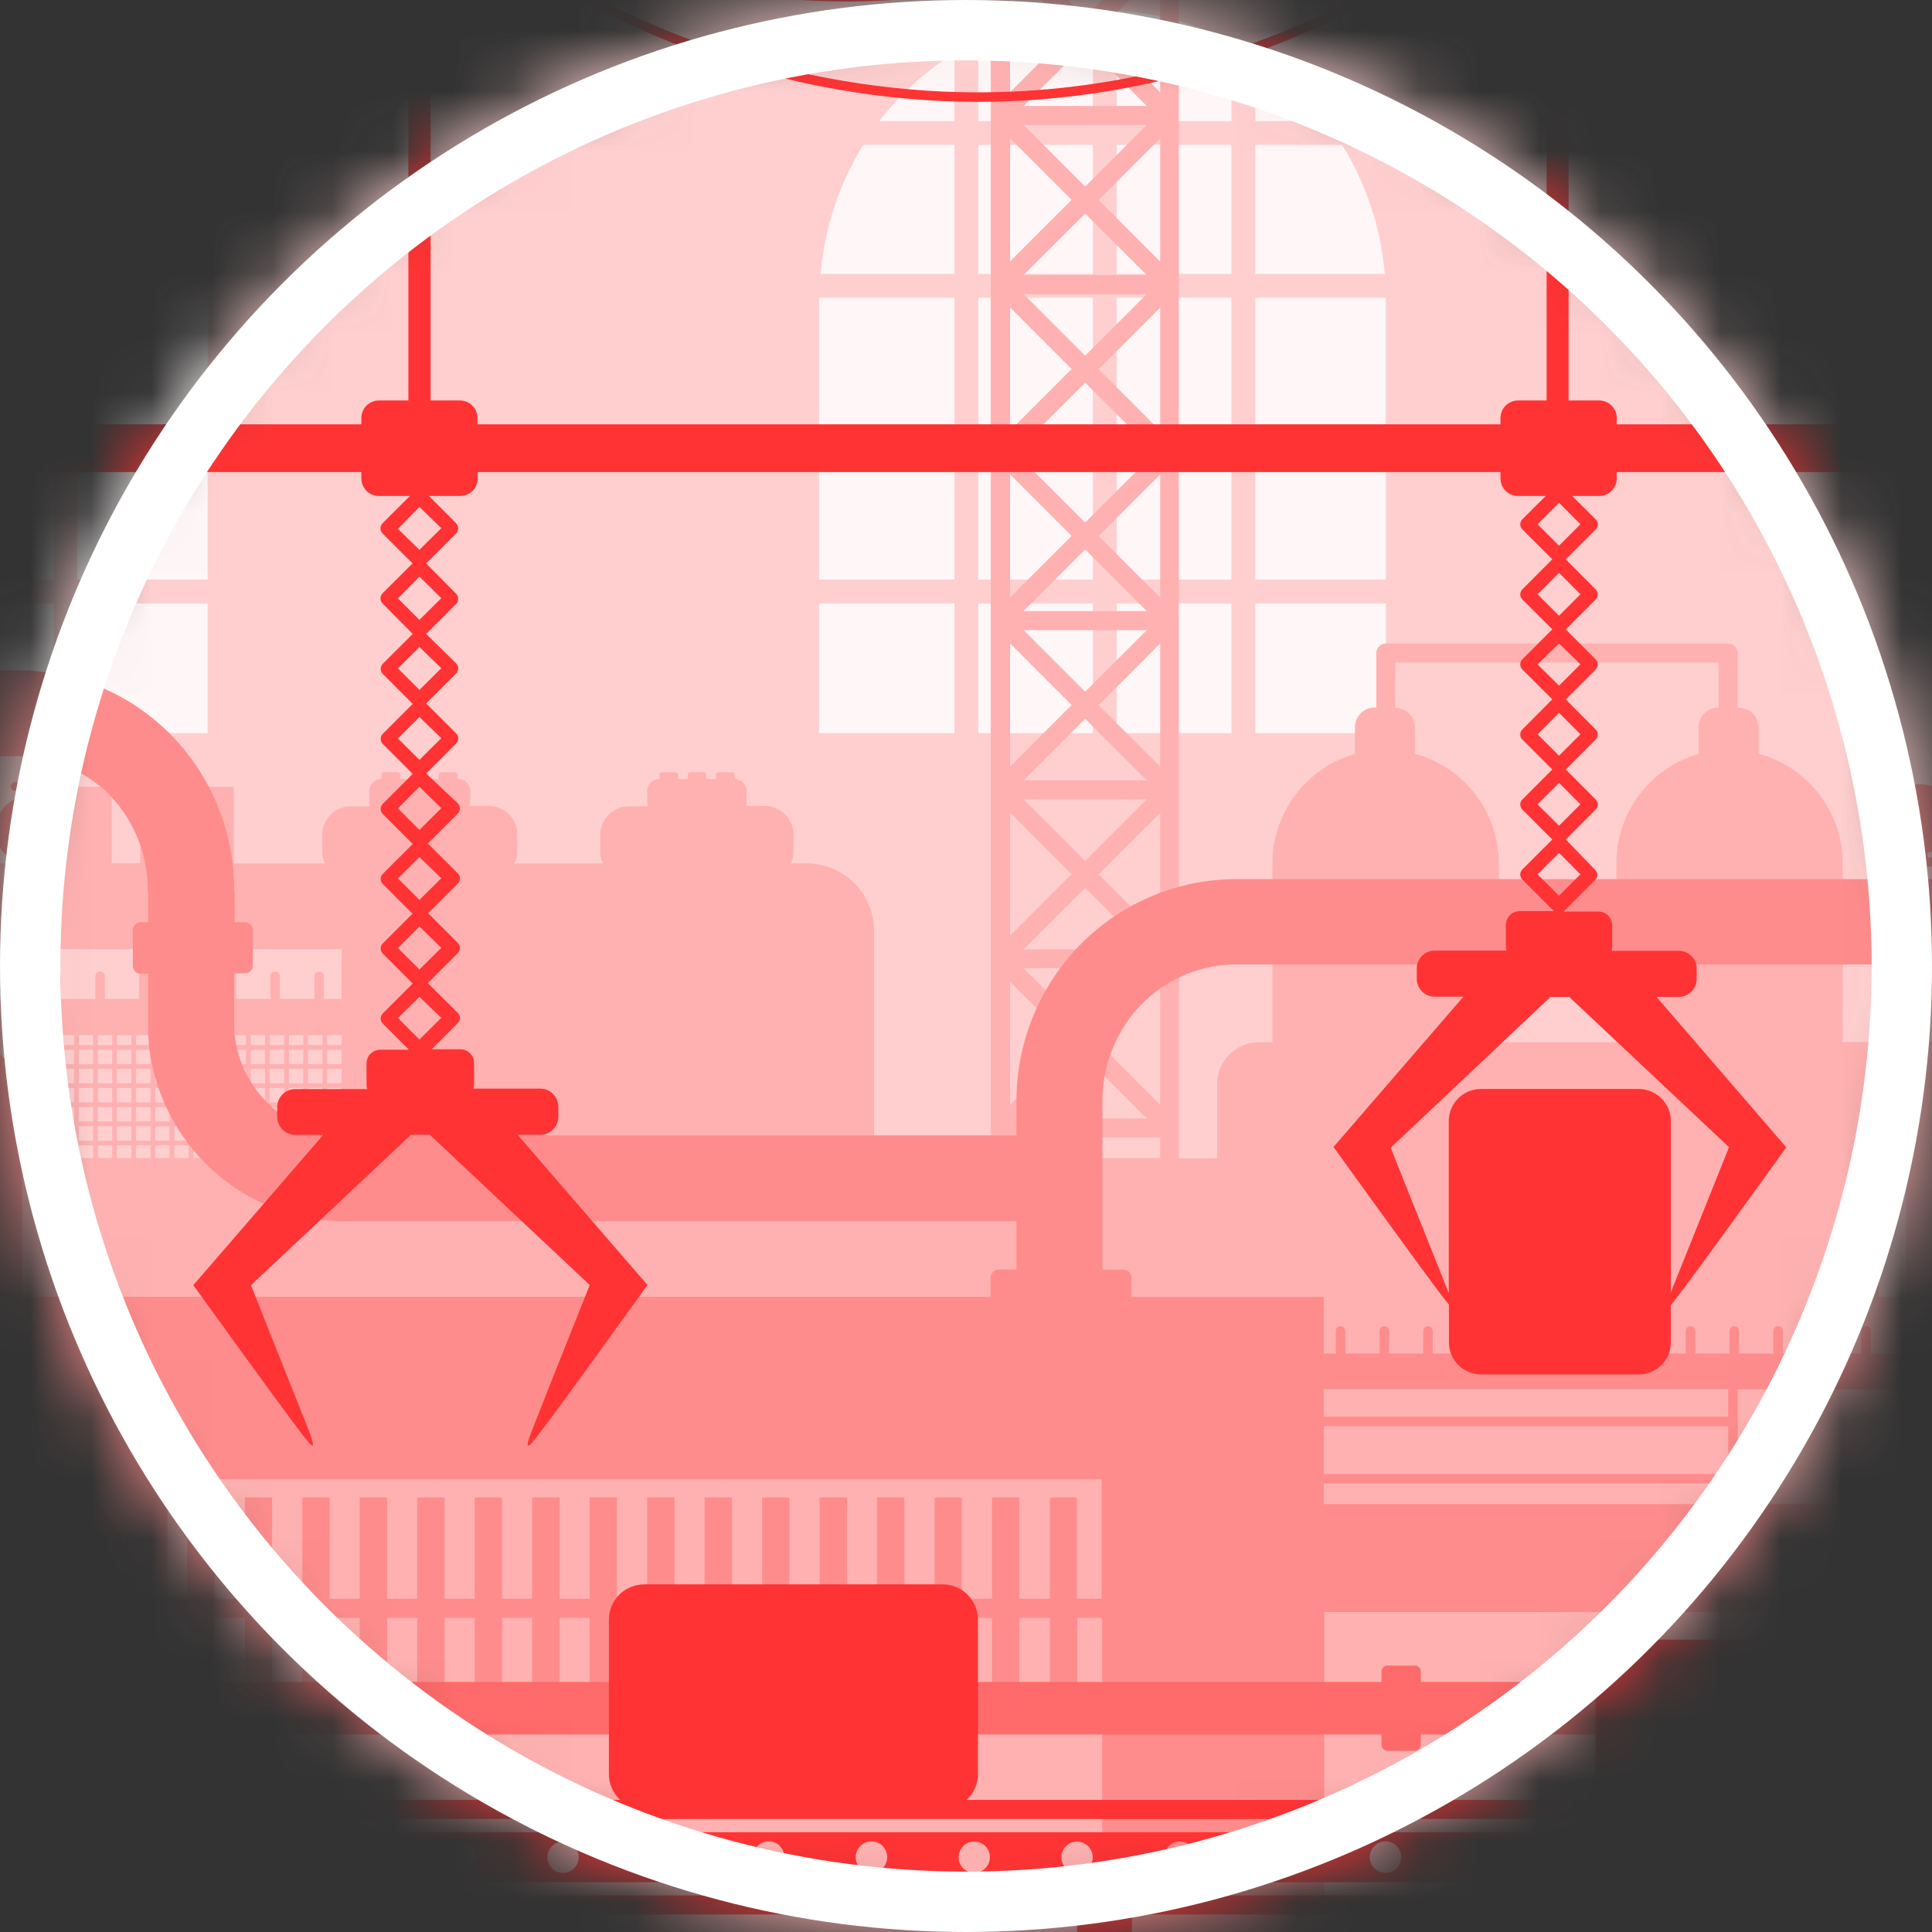 <svg width="32" height="32" viewBox="0 0 32 32" fill="none" xmlns="http://www.w3.org/2000/svg">
<rect x="0" y="0" width="32" height="32" fill="#333333" stroke="none"/>
<mask id="mask0_244_1454" style="mask-type:alpha" maskUnits="userSpaceOnUse" x="0" y="0" width="32" height="32">
<circle cx="16" cy="16" r="16" fill="#C4C4C4"/>
</mask>
<g mask="url(#mask0_244_1454)">
<path d="M45 -2H-8.4V33.6H45V-2Z" fill="#FFF7F7"/>
<path d="M-8.4 -2V33.6H45V-2H-8.4ZM40.305 0.927C40.751 1.219 41.144 1.583 41.468 2.005H40.305V0.927ZM40.305 2.4H41.743C42.144 3.046 42.386 3.778 42.449 4.536H40.305V2.4ZM20.792 0.927C21.237 1.219 21.63 1.583 21.954 2.005H20.792V0.927ZM20.792 2.4H22.228C22.63 3.046 22.872 3.778 22.936 4.536H20.792V2.4ZM3.422 4.536H1.278V2.4H2.715C3.116 3.046 3.358 3.778 3.422 4.536ZM-1.008 0.179C-0.346 0.213 0.302 0.389 0.89 0.696V2.005H-1.008V0.179ZM-1.404 2.005H-3.302V0.655C-2.711 0.362 -2.063 0.2 -1.404 0.18V2.005ZM-1.404 2.4V4.536H-3.302V2.4H-1.404ZM-1.404 4.932V7.068H-3.302V4.932H-1.404ZM-1.404 7.463V9.599H-3.302V7.463H-1.404ZM-1.404 9.995V12.143H-3.302V9.995H-1.404ZM-1.008 9.995H0.89V12.143H-1.008V9.995ZM-1.008 9.599V7.463H0.89V9.599H-1.008ZM-1.008 7.068V4.932H0.89V7.068H-1.008ZM-1.008 4.536V2.4H0.89V4.536H-1.008ZM2.449 2.005H1.278V0.927C1.723 1.219 2.116 1.583 2.441 2.005H2.449ZM-3.706 0.878V2.005H-4.948C-4.604 1.558 -4.184 1.177 -3.706 0.878ZM-5.223 2.4H-3.706V4.536H-5.929C-5.866 3.778 -5.624 3.046 -5.223 2.4ZM-5.948 4.951V4.932H-3.706V7.068H-5.948V4.951ZM-5.948 7.463H-3.706V9.599H-5.948V7.463ZM-5.948 9.995H-3.706V12.143H-5.948V9.995ZM3.439 12.143H1.278V9.995H3.439V12.143ZM3.439 9.599H1.278V7.463H3.439V9.599ZM3.439 7.068H1.278V4.932H3.439V7.068ZM15.808 12.143H13.566V9.995H15.808V12.143ZM15.808 9.599H13.566V7.463H15.808V9.599ZM15.808 7.068H13.566C13.566 6.362 13.566 4.938 13.566 4.932H15.808V7.068ZM15.808 4.536H13.592C13.656 3.778 13.898 3.046 14.3 2.4H15.808V4.536ZM15.808 2.005H14.566C14.91 1.559 15.33 1.177 15.808 0.878V2.005ZM18.102 12.143H16.203V9.995H18.102V12.143ZM18.102 9.599H16.203V7.463H18.102V9.599ZM18.102 7.068H16.203V4.932H18.102V7.068ZM18.102 4.536H16.203V2.4H18.102V4.536ZM18.102 2.005H16.203V0.655C16.795 0.362 17.442 0.2 18.102 0.18V2.005ZM20.396 12.143H18.497V9.995H20.396V12.143ZM20.396 9.599H18.497V7.463H20.396V9.599ZM20.396 7.068H18.497V4.932H20.396V7.068ZM20.396 4.536H18.497V2.4H20.396V4.536ZM20.396 2.005H18.497V0.179C19.16 0.211 19.807 0.385 20.396 0.69V2.005ZM22.954 12.143H20.792V9.995H22.954V12.143ZM22.954 9.599H20.792V7.463H22.954V9.599ZM22.954 7.068H20.792V4.932H22.953C22.953 4.932 22.953 4.944 22.953 4.951L22.954 7.068ZM35.321 12.143H33.081V9.995H35.321V12.143ZM35.321 9.599H33.081V7.463H35.321V9.599ZM35.321 7.068H33.081V4.932H35.321V7.068ZM35.321 4.536H33.098C33.162 3.778 33.404 3.046 33.805 2.4H35.321V4.536ZM35.321 2.005H34.079C34.423 1.558 34.844 1.176 35.321 0.876V2.005ZM37.615 12.143H35.717V9.995H37.615V12.143ZM37.615 9.599H35.717V7.463H37.615V9.599ZM37.615 7.068H35.717V4.932H37.615V7.068ZM37.615 4.536H35.717V2.4H37.615V4.536ZM37.615 2.005H35.717V0.655C36.309 0.363 36.956 0.201 37.615 0.18V2.005ZM39.91 12.143H38.011V9.995H39.91V12.143ZM39.91 9.599H38.011V7.463H39.91V9.599ZM39.91 7.068H38.011V4.932H39.91V7.068ZM39.91 4.536H38.011V2.4H39.91V4.536ZM39.91 2.005H38.011V0.179C38.674 0.211 39.322 0.388 39.91 0.696V2.005ZM42.468 12.143H40.305V9.995H42.468V12.143ZM42.468 9.599H40.305V7.463H42.468V9.599ZM42.468 7.068H40.305V4.932H42.468V7.068Z" fill="#FFCFCF"/>
<path d="M14.477 33.589H20.159V33.6H45V17.26H43.892V-2H43.576V-1.271L42.852 -2H42.406L43.356 -1.051H41.321L42.27 -2H41.822L41.093 -1.271V-2H40.777V17.26H39.481V14.109H38.433L37.603 13.395H34.691L33.861 14.109H32.812V17.26H30.522V14.297C30.52 13.884 30.383 13.483 30.132 13.156C29.88 12.829 29.528 12.593 29.13 12.485V12.05C29.13 11.963 29.095 11.88 29.034 11.819C28.973 11.757 28.889 11.723 28.802 11.723H28.782V10.816C28.782 10.774 28.765 10.734 28.735 10.704C28.706 10.674 28.666 10.658 28.624 10.658H22.954C22.913 10.658 22.872 10.674 22.843 10.704C22.813 10.734 22.796 10.774 22.796 10.816V11.718H22.769C22.683 11.718 22.599 11.752 22.538 11.814C22.476 11.875 22.442 11.959 22.442 12.045V12.487C22.049 12.6 21.703 12.837 21.456 13.164C21.21 13.49 21.077 13.888 21.076 14.297V17.262H20.849C20.757 17.263 20.667 17.281 20.583 17.317C20.499 17.352 20.422 17.404 20.358 17.469C20.294 17.534 20.244 17.611 20.209 17.696C20.175 17.781 20.158 17.872 20.159 17.963V19.186H19.526V-2H19.209V-1.271L18.486 -2H18.04L18.989 -1.051H16.955L17.904 -2H17.456L16.727 -1.271V-2H16.41V19.184H14.477V15.417C14.477 15.121 14.359 14.837 14.15 14.627C13.94 14.418 13.656 14.3 13.36 14.3H13.099C13.128 14.239 13.143 14.172 13.143 14.104V13.822C13.143 13.696 13.093 13.576 13.004 13.487C12.915 13.398 12.794 13.348 12.668 13.348H12.352C12.36 13.328 12.364 13.308 12.365 13.287V13.102C12.365 13.05 12.344 13 12.307 12.963C12.271 12.925 12.221 12.904 12.168 12.903V12.835C12.168 12.823 12.164 12.812 12.156 12.804C12.148 12.796 12.137 12.791 12.126 12.791H11.901C11.89 12.791 11.879 12.796 11.871 12.804C11.863 12.812 11.858 12.823 11.858 12.835V12.903H11.7V12.835C11.7 12.823 11.696 12.812 11.688 12.804C11.68 12.796 11.669 12.791 11.657 12.791H11.433C11.421 12.791 11.41 12.796 11.402 12.804C11.395 12.812 11.39 12.823 11.39 12.835V12.903H11.232V12.835C11.232 12.823 11.227 12.812 11.219 12.804C11.211 12.796 11.201 12.791 11.189 12.791H10.964C10.953 12.791 10.942 12.796 10.934 12.804C10.926 12.812 10.922 12.823 10.922 12.835V12.903C10.895 12.903 10.869 12.908 10.845 12.918C10.82 12.928 10.798 12.942 10.779 12.961C10.76 12.979 10.745 13.001 10.735 13.025C10.725 13.05 10.719 13.076 10.719 13.102V13.295C10.72 13.316 10.724 13.336 10.732 13.355H10.415C10.29 13.355 10.169 13.405 10.08 13.495C9.991 13.584 9.941 13.704 9.941 13.83V14.105C9.941 14.173 9.956 14.24 9.985 14.302H8.523C8.552 14.24 8.568 14.173 8.567 14.105V13.822C8.567 13.696 8.517 13.576 8.428 13.487C8.339 13.398 8.219 13.348 8.093 13.348H7.776C7.784 13.328 7.788 13.308 7.789 13.287V13.102C7.789 13.075 7.783 13.049 7.773 13.024C7.762 12.999 7.747 12.976 7.727 12.958C7.708 12.939 7.685 12.925 7.659 12.915C7.634 12.906 7.607 12.902 7.58 12.903V12.835C7.58 12.823 7.576 12.812 7.568 12.804C7.56 12.796 7.549 12.791 7.537 12.791H7.309C7.298 12.791 7.287 12.796 7.279 12.804C7.271 12.812 7.267 12.823 7.267 12.835V12.903H7.105V12.835C7.105 12.823 7.101 12.812 7.093 12.804C7.085 12.796 7.074 12.791 7.063 12.791H6.835C6.823 12.791 6.812 12.796 6.805 12.804C6.797 12.812 6.792 12.823 6.792 12.835V12.903H6.631V12.835C6.631 12.823 6.626 12.812 6.618 12.804C6.61 12.796 6.599 12.791 6.588 12.791H6.36C6.349 12.791 6.338 12.796 6.33 12.804C6.322 12.812 6.317 12.823 6.317 12.835V12.903C6.291 12.903 6.265 12.908 6.24 12.918C6.216 12.928 6.194 12.942 6.175 12.961C6.156 12.979 6.141 13.001 6.131 13.025C6.121 13.05 6.115 13.076 6.115 13.102V13.295C6.116 13.316 6.12 13.336 6.128 13.355H5.811C5.685 13.355 5.565 13.405 5.475 13.495C5.386 13.584 5.336 13.704 5.336 13.83V14.105C5.336 14.173 5.351 14.24 5.381 14.302H3.874V13.031H2.324V14.297H1.849V13.031H0.302V14.297H-0.173V13.031H-1.723V14.297H-2.198V13.031H-3.755V14.297H-4.359V-2H-4.676V-1.271L-5.405 -2H-5.851L-4.902 -1.051H-6.937L-5.987 -2H-6.432L-7.162 -1.271V-2H-7.478V14.297H-8.4V33.589H14.477ZM43.359 2.071L42.34 3.09L41.321 2.071H43.359ZM41.321 1.755L42.34 0.736L43.359 1.755H41.321ZM43.359 4.555H41.321L42.34 3.538L43.359 4.555ZM43.359 4.872L42.34 5.891L41.321 4.872H43.359ZM43.321 7.319H41.357L42.34 6.338L43.321 7.319ZM43.321 7.674L42.34 8.655L41.357 7.674H43.321ZM43.359 10.121H41.321L42.34 9.102L43.359 10.121ZM43.359 10.438L42.34 11.457L41.321 10.438H43.359ZM43.359 12.924H41.321L42.34 11.905L43.359 12.924ZM43.359 13.24L42.34 14.259L41.321 13.24H43.359ZM43.359 15.724H41.321L42.34 14.705L43.359 15.724ZM43.359 16.041L42.34 17.059L41.321 16.037L43.359 16.041ZM43.582 17.26H42.587L43.582 16.265V17.26ZM43.582 15.501L42.563 14.482L43.582 13.463V15.501ZM43.582 12.699L42.563 11.68L43.582 10.658V12.699ZM43.582 9.898L42.563 8.879L43.582 7.86V9.898ZM43.582 7.134L42.563 6.115L43.582 5.096V7.134ZM43.582 4.332L42.563 3.313L43.582 2.294V4.332ZM43.582 -0.508V1.53L42.563 0.511L43.582 -0.508ZM43.359 -0.734L42.34 0.285L41.321 -0.734H43.359ZM41.096 -0.511L42.115 0.508L41.096 1.527V-0.511ZM41.096 2.291L42.115 3.31L41.096 4.329V2.291ZM41.096 5.093L42.115 6.112L41.096 7.131V5.093ZM41.096 7.857L42.115 8.876L41.096 9.895V7.857ZM41.096 10.658L42.115 11.677L41.096 12.696V10.658ZM41.096 13.46L42.115 14.479L41.096 15.498V13.46ZM41.096 16.262L42.093 17.257H41.096V16.262ZM39.661 17.805H40.115V21.48H39.661V17.805ZM38.712 17.805H39.164V21.48H38.712V17.805ZM37.763 17.805H38.215V21.48H37.763V17.805ZM36.813 17.805H37.267V21.48H36.813V17.805ZM35.864 17.805H36.316V21.48H35.854L35.864 17.805ZM34.914 17.805H35.367V21.48H34.914V17.805ZM33.965 17.805H34.419V21.48H33.965V17.805ZM33.016 17.805H33.468V21.48H33.016V17.805ZM32.066 17.805H32.519V21.48H32.066V17.805ZM31.117 17.805H31.571V21.48H31.117V17.805ZM23.113 10.974H28.465V11.718C28.422 11.717 28.379 11.726 28.339 11.742C28.299 11.758 28.262 11.782 28.231 11.813C28.2 11.843 28.176 11.879 28.159 11.919C28.142 11.959 28.133 12.002 28.133 12.045V12.487C27.741 12.6 27.396 12.838 27.151 13.165C26.905 13.491 26.772 13.889 26.772 14.297V17.262H24.826V14.297C24.824 13.884 24.687 13.483 24.436 13.156C24.184 12.829 23.832 12.593 23.434 12.485V12.05C23.434 11.963 23.4 11.88 23.339 11.819C23.277 11.758 23.195 11.723 23.108 11.723L23.113 10.974ZM19.216 18.297L18.197 17.279L19.216 16.26V18.297ZM18.993 2.071L17.974 3.09L16.955 2.071H18.993ZM16.955 1.755L17.974 0.736L18.993 1.755H16.955ZM18.993 4.555H16.955L17.974 3.538L18.993 4.555ZM18.993 4.872L17.974 5.891L16.955 4.872H18.993ZM18.955 7.319H16.991L17.974 6.338L18.955 7.319ZM18.955 7.674L17.974 8.655L16.991 7.674H18.955ZM18.993 10.121H16.955L17.974 9.102L18.993 10.121ZM18.993 10.438L17.974 11.457L16.955 10.438H18.993ZM18.993 12.924H16.955L17.974 11.905L18.993 12.924ZM18.993 13.24L17.974 14.259L16.955 13.24H18.993ZM18.993 15.724H16.955L17.974 14.705L18.993 15.724ZM18.993 16.041L17.974 17.059L16.955 16.037L18.993 16.041ZM18.993 18.526H16.955L17.974 17.507L18.993 18.526ZM19.216 15.501L18.197 14.482L19.216 13.463V15.501ZM19.216 12.699L18.197 11.68L19.216 10.658V12.699ZM19.216 9.898L18.197 8.879L19.216 7.86V9.898ZM19.216 7.134L18.197 6.115L19.216 5.096V7.134ZM19.216 4.332L18.197 3.313L19.216 2.294V4.332ZM19.216 -0.508V1.53L18.197 0.511L19.216 -0.508ZM18.993 -0.734L17.974 0.285L16.955 -0.734H18.993ZM16.73 -0.511L17.749 0.508L16.73 1.527V-0.511ZM16.73 2.291L17.749 3.31L16.73 4.329V2.291ZM16.73 5.093L17.749 6.112L16.73 7.131V5.093ZM16.73 7.857L17.749 8.876L16.73 9.895V7.857ZM16.73 10.658L17.749 11.677L16.73 12.696V10.658ZM16.73 13.46L17.749 14.479L16.73 15.498V13.46ZM16.73 16.262L17.749 17.281L16.73 18.298V16.262ZM16.73 18.84H19.216V19.181H16.73V18.84ZM-4.899 -0.734L-5.918 0.285L-6.937 -0.734H-4.899ZM-6.937 10.438H-4.899L-5.918 11.457L-6.937 10.438ZM-4.899 12.924H-6.937L-5.918 11.905L-4.899 12.924ZM-6.937 10.121L-5.918 9.102L-4.899 10.121H-6.937ZM-6.9 7.674H-4.937L-5.918 8.655L-6.9 7.674ZM-6.9 7.319L-5.918 6.338L-4.937 7.319H-6.9ZM-6.937 4.872H-4.899L-5.918 5.891L-6.937 4.872ZM-6.937 4.555L-5.918 3.538L-4.899 4.557L-6.937 4.555ZM-6.937 2.071H-4.899L-5.918 3.09L-6.937 2.071ZM-6.937 1.755L-5.918 0.736L-4.899 1.755H-6.937ZM-7.162 -0.508L-6.143 0.511L-7.162 1.53V-0.508ZM-7.162 2.294L-6.143 3.313L-7.162 4.329V2.294ZM-7.162 5.096L-6.143 6.115L-7.162 7.134V5.096ZM-7.162 7.86L-6.143 8.879L-7.162 9.898V7.86ZM-7.162 10.661L-6.143 11.68L-7.162 12.699V10.661ZM-7.162 14.3V13.463L-6.325 14.297L-7.162 14.3ZM-6.937 13.24H-4.899L-5.918 14.259L-6.937 13.24ZM-4.676 14.297H-5.513L-4.676 13.46V14.297ZM-4.676 12.696L-5.695 11.68L-4.676 10.658V12.696ZM-4.676 9.895L-5.695 8.879L-4.676 7.86V9.895ZM-4.676 7.131L-5.695 6.115L-4.676 5.096V7.131ZM-4.676 4.329L-5.695 3.313L-4.676 2.294V4.329ZM-4.676 1.527L-5.695 0.511L-4.676 -0.508V1.527ZM-1.306 19.181H-1.53V18.971H-1.306V19.181ZM-1.306 18.892H-1.53V18.654H-1.306V18.892ZM-1.306 18.575H-1.53V18.338H-1.306V18.575ZM-1.306 18.259H-1.53V18.021H-1.306V18.259ZM-1.306 17.942H-1.53V17.705H-1.306V17.942ZM-1.306 17.626H-1.53V17.389H-1.306V17.626ZM-1.306 17.309H-1.53V17.145H-1.306V17.309ZM-0.989 19.181H-1.227V18.971H-0.989V19.181ZM-0.989 18.892H-1.227V18.654H-0.989V18.892ZM-0.989 18.575H-1.227V18.338H-0.989V18.575ZM-0.989 18.259H-1.227V18.021H-0.989V18.259ZM-0.989 17.942H-1.227V17.705H-0.989V17.942ZM-0.989 17.626H-1.227V17.389H-0.989V17.626ZM-0.989 17.309H-1.227V17.145H-0.989V17.309ZM-0.673 19.181H-0.91V18.971H-0.673V19.181ZM-0.673 18.892H-0.91V18.654H-0.673V18.892ZM-0.673 18.575H-0.91V18.338H-0.673V18.575ZM-0.673 18.259H-0.91V18.021H-0.673V18.259ZM-0.673 17.942H-0.91V17.705H-0.673V17.942ZM-0.673 17.626H-0.91V17.389H-0.673V17.626ZM-0.673 17.309H-0.91V17.145H-0.673V17.309ZM-0.356 19.181H-0.594V18.971H-0.356V19.181ZM-0.356 18.892H-0.594V18.654H-0.356V18.892ZM-0.356 18.575H-0.594V18.338H-0.356V18.575ZM-0.356 18.259H-0.594V18.021H-0.356V18.259ZM-0.356 17.942H-0.594V17.705H-0.356V17.942ZM-0.356 17.626H-0.594V17.389H-0.356V17.626ZM-0.356 17.309H-0.594V17.145H-0.356V17.309ZM-0.04 19.181H-0.277V18.971H-0.04V19.181ZM-0.04 18.892H-0.277V18.654H-0.04V18.892ZM-0.04 18.575H-0.277V18.338H-0.04V18.575ZM-0.04 18.259H-0.277V18.021H-0.04V18.259ZM-0.04 17.942H-0.277V17.705H-0.04V17.942ZM-0.04 17.626H-0.277V17.389H-0.04V17.626ZM-0.04 17.309H-0.277V17.145H-0.04V17.309ZM0.277 19.181H0.039V18.971H0.277V19.181ZM0.277 18.892H0.039V18.654H0.277V18.892ZM0.277 18.575H0.039V18.338H0.277V18.575ZM0.277 18.259H0.039V18.021H0.277V18.259ZM0.277 17.942H0.039V17.705H0.277V17.942ZM0.277 17.626H0.039V17.389H0.277V17.626ZM0.277 17.309H0.039V17.145H0.277V17.309ZM0.593 19.181H0.356V18.971H0.593V19.181ZM0.593 18.892H0.356V18.654H0.593V18.892ZM0.593 18.575H0.356V18.338H0.593V18.575ZM0.593 18.259H0.356V18.021H0.593V18.259ZM0.593 17.942H0.356V17.705H0.593V17.942ZM0.593 17.626H0.356V17.389H0.593V17.626ZM0.593 17.309H0.356V17.145H0.593V17.309ZM0.909 19.181H0.672V18.971H0.909V19.181ZM0.909 18.892H0.672V18.654H0.909V18.892ZM0.909 18.575H0.672V18.338H0.909V18.575ZM0.909 18.259H0.672V18.021H0.909V18.259ZM0.909 17.942H0.672V17.705H0.909V17.942ZM0.909 17.626H0.672V17.389H0.909V17.626ZM0.909 17.309H0.672V17.145H0.909V17.309ZM1.226 19.181H0.989V18.971H1.226V19.181ZM1.226 18.892H0.989V18.654H1.226V18.892ZM1.226 18.575H0.989V18.338H1.226V18.575ZM1.226 18.259H0.989V18.021H1.226V18.259ZM1.226 17.942H0.989V17.705H1.226V17.942ZM1.226 17.626H0.989V17.389H1.226V17.626ZM1.226 17.309H0.989V17.145H1.226V17.309ZM1.542 19.181H1.305V18.971H1.542V19.181ZM1.542 18.892H1.305V18.654H1.542V18.892ZM1.542 18.575H1.305V18.338H1.542V18.575ZM1.542 18.259H1.305V18.021H1.542V18.259ZM1.542 17.942H1.305V17.705H1.542V17.942ZM1.542 17.626H1.305V17.389H1.542V17.626ZM1.542 17.309H1.305V17.145H1.542V17.309ZM1.859 19.181H1.621V18.971H1.859V19.181ZM1.859 18.892H1.621V18.654H1.859V18.892ZM1.859 18.575H1.621V18.338H1.859V18.575ZM1.859 18.259H1.621V18.021H1.859V18.259ZM1.859 17.942H1.621V17.705H1.859V17.942ZM1.859 17.626H1.621V17.389H1.859V17.626ZM1.859 17.309H1.621V17.145H1.859V17.309ZM2.175 19.181H1.938V18.971H2.175V19.181ZM2.175 18.892H1.938V18.654H2.175V18.892ZM2.175 18.575H1.938V18.338H2.175V18.575ZM2.175 18.259H1.938V18.021H2.175V18.259ZM2.175 17.942H1.938V17.705H2.175V17.942ZM2.175 17.626H1.938V17.389H2.175V17.626ZM2.175 17.309H1.938V17.145H2.175V17.309ZM2.492 19.181H2.254V18.971H2.492V19.181ZM2.492 18.892H2.254V18.654H2.492V18.892ZM2.492 18.575H2.254V18.338H2.492V18.575ZM2.492 18.259H2.254V18.021H2.492V18.259ZM2.492 17.942H2.254V17.705H2.492V17.942ZM2.492 17.626H2.254V17.389H2.492V17.626ZM2.492 17.309H2.254V17.145H2.492V17.309ZM2.808 19.181H2.571V18.971H2.808V19.181ZM2.808 18.892H2.571V18.654H2.808V18.892ZM2.808 18.575H2.571V18.338H2.808V18.575ZM2.808 18.259H2.571V18.021H2.808V18.259ZM2.808 17.942H2.571V17.705H2.808V17.942ZM2.808 17.626H2.571V17.389H2.808V17.626ZM2.808 17.309H2.571V17.145H2.808V17.309ZM3.125 19.181H2.887V18.971H3.125V19.181ZM3.125 18.892H2.887V18.654H3.125V18.892ZM3.125 18.575H2.887V18.338H3.125V18.575ZM3.125 18.259H2.887V18.021H3.125V18.259ZM3.125 17.942H2.887V17.705H3.125V17.942ZM3.125 17.626H2.887V17.389H3.125V17.626ZM3.125 17.309H2.887V17.145H3.125V17.309ZM3.441 19.181H3.204V18.971H3.441V19.181ZM3.441 18.892H3.204V18.654H3.441V18.892ZM3.441 18.575H3.204V18.338H3.441V18.575ZM3.441 18.259H3.204V18.021H3.441V18.259ZM3.441 17.942H3.204V17.705H3.441V17.942ZM3.441 17.626H3.204V17.389H3.441V17.626ZM3.441 17.309H3.204V17.145H3.441V17.309ZM3.757 19.181H3.52V18.971H3.757V19.181ZM3.757 18.892H3.52V18.654H3.757V18.892ZM3.757 18.575H3.52V18.338H3.757V18.575ZM3.757 18.259H3.52V18.021H3.757V18.259ZM3.757 17.942H3.52V17.705H3.757V17.942ZM3.757 17.626H3.52V17.389H3.757V17.626ZM3.757 17.309H3.52V17.145H3.757V17.309ZM4.074 19.181H3.837V18.971H4.074V19.181ZM4.074 18.892H3.837V18.654H4.074V18.892ZM4.074 18.575H3.837V18.338H4.074V18.575ZM4.074 18.259H3.837V18.021H4.074V18.259ZM4.074 17.942H3.837V17.705H4.074V17.942ZM4.074 17.626H3.837V17.389H4.074V17.626ZM4.074 17.309H3.837V17.145H4.074V17.309ZM4.39 19.181H4.153V18.971H4.39V19.181ZM4.39 18.892H4.153V18.654H4.39V18.892ZM4.39 18.575H4.153V18.338H4.39V18.575ZM4.39 18.259H4.153V18.021H4.39V18.259ZM4.39 17.942H4.153V17.705H4.39V17.942ZM4.39 17.626H4.153V17.389H4.39V17.626ZM4.39 17.309H4.153V17.145H4.39V17.309ZM4.707 19.181H4.469V18.971H4.707V19.181ZM4.707 18.892H4.469V18.654H4.707V18.892ZM4.707 18.575H4.469V18.338H4.707V18.575ZM4.707 18.259H4.469V18.021H4.707V18.259ZM4.707 17.942H4.469V17.705H4.707V17.942ZM4.707 17.626H4.469V17.389H4.707V17.626ZM4.707 17.309H4.469V17.145H4.707V17.309ZM5.023 19.181H4.786V18.971H5.023V19.181ZM5.023 18.892H4.786V18.654H5.023V18.892ZM5.023 18.575H4.786V18.338H5.023V18.575ZM5.023 18.259H4.786V18.021H5.023V18.259ZM5.023 17.942H4.786V17.705H5.023V17.942ZM5.023 17.626H4.786V17.389H5.023V17.626ZM5.023 17.309H4.786V17.145H5.023V17.309ZM5.34 19.181H5.102V18.971H5.34V19.181ZM5.34 18.892H5.102V18.654H5.34V18.892ZM5.34 18.575H5.102V18.338H5.34V18.575ZM5.34 18.259H5.102V18.021H5.34V18.259ZM5.34 17.942H5.102V17.705H5.34V17.942ZM5.34 17.626H5.102V17.389H5.34V17.626ZM5.34 17.309H5.102V17.145H5.34V17.309ZM5.656 19.181H5.419V18.971H5.661L5.656 19.181ZM5.656 18.892H5.419V18.654H5.661L5.656 18.892ZM5.656 18.575H5.419V18.338H5.661L5.656 18.575ZM5.656 18.259H5.419V18.021H5.661L5.656 18.259ZM5.656 17.942H5.419V17.705H5.661L5.656 17.942ZM5.656 17.626H5.419V17.389H5.661L5.656 17.626ZM5.656 17.309H5.419V17.145H5.661L5.656 17.309ZM5.656 16.545H5.365V16.17C5.365 16.149 5.357 16.129 5.342 16.114C5.327 16.099 5.307 16.091 5.286 16.091C5.265 16.091 5.245 16.099 5.23 16.114C5.215 16.129 5.207 16.149 5.207 16.17V16.545H4.636V16.17C4.636 16.149 4.627 16.129 4.612 16.114C4.598 16.099 4.577 16.091 4.556 16.091C4.535 16.091 4.515 16.099 4.5 16.114C4.486 16.129 4.477 16.149 4.477 16.17V16.545H3.911V16.17C3.911 16.149 3.903 16.129 3.888 16.114C3.873 16.099 3.853 16.091 3.832 16.091C3.811 16.091 3.791 16.099 3.776 16.114C3.761 16.129 3.753 16.149 3.753 16.17V16.545H3.186V16.17C3.186 16.149 3.178 16.129 3.163 16.114C3.148 16.099 3.128 16.091 3.107 16.091C3.086 16.091 3.066 16.099 3.051 16.114C3.036 16.129 3.028 16.149 3.028 16.17V16.545H2.462V16.17C2.462 16.149 2.453 16.129 2.438 16.114C2.424 16.099 2.403 16.091 2.382 16.091C2.361 16.091 2.341 16.099 2.327 16.114C2.312 16.129 2.303 16.149 2.303 16.17V16.545H1.737V16.17C1.737 16.149 1.729 16.129 1.714 16.114C1.699 16.099 1.679 16.091 1.658 16.091C1.637 16.091 1.617 16.099 1.602 16.114C1.587 16.129 1.579 16.149 1.579 16.17V16.545H1.012V16.17C1.012 16.149 1.004 16.129 0.989 16.114C0.974 16.099 0.954 16.091 0.933 16.091C0.912 16.091 0.892 16.099 0.877 16.114C0.862 16.129 0.854 16.149 0.854 16.17V16.545H0.288V16.17C0.288 16.149 0.279 16.129 0.264 16.114C0.25 16.099 0.229 16.091 0.208 16.091C0.187 16.091 0.167 16.099 0.153 16.114C0.138 16.129 0.129 16.149 0.129 16.17V16.545H-0.437V16.17C-0.437 16.149 -0.445 16.129 -0.46 16.114C-0.475 16.099 -0.495 16.091 -0.516 16.091C-0.537 16.091 -0.557 16.099 -0.572 16.114C-0.587 16.129 -0.595 16.149 -0.595 16.17V16.545H-1.162V16.17C-1.162 16.149 -1.17 16.129 -1.185 16.114C-1.2 16.099 -1.22 16.091 -1.241 16.091C-1.262 16.091 -1.282 16.099 -1.297 16.114C-1.312 16.129 -1.32 16.149 -1.32 16.17V16.545H-1.53V15.721H5.661L5.656 16.545Z" fill="#FFB1B1"/>
<path d="M35.358 14.403C35.358 14.368 35.344 14.335 35.319 14.311C35.295 14.287 35.262 14.273 35.228 14.273H34.636C34.602 14.273 34.569 14.287 34.544 14.311C34.52 14.335 34.506 14.368 34.506 14.403V14.561H31.927V14.352H32.057C32.077 14.352 32.096 14.344 32.11 14.33C32.124 14.316 32.131 14.297 32.131 14.278C32.131 14.258 32.124 14.239 32.11 14.225C32.096 14.211 32.077 14.203 32.057 14.203H31.927V14.124C32.066 14.095 32.189 14.015 32.273 13.9C32.356 13.785 32.395 13.644 32.38 13.502C32.365 13.361 32.299 13.23 32.193 13.135C32.088 13.04 31.951 12.988 31.809 12.988C31.667 12.988 31.53 13.04 31.424 13.135C31.319 13.23 31.252 13.361 31.237 13.502C31.223 13.644 31.261 13.785 31.344 13.9C31.428 14.015 31.551 14.095 31.69 14.124V14.203H31.562C31.542 14.203 31.523 14.211 31.509 14.225C31.495 14.239 31.487 14.258 31.487 14.278C31.487 14.297 31.495 14.316 31.509 14.33C31.523 14.344 31.542 14.352 31.562 14.352H31.69V14.561H20.491C20.011 14.559 19.535 14.653 19.092 14.837C18.648 15.021 18.245 15.291 17.907 15.632C17.225 16.319 16.84 17.247 16.836 18.216V18.806H5.726C5.481 18.805 5.24 18.756 5.015 18.661C4.79 18.566 4.586 18.427 4.416 18.252C4.099 17.93 3.909 17.506 3.879 17.056V16.122H4.06C4.094 16.122 4.127 16.109 4.151 16.084C4.176 16.06 4.189 16.027 4.189 15.993V15.404C4.189 15.37 4.176 15.337 4.151 15.312C4.127 15.288 4.094 15.274 4.06 15.274H3.886V14.841C3.885 14.813 3.882 14.785 3.878 14.757C3.878 14.742 3.878 14.727 3.878 14.713C3.873 13.756 3.493 12.838 2.819 12.159C2.485 11.823 2.088 11.556 1.651 11.375C1.213 11.193 0.744 11.1 0.27 11.101H-2.103V10.942C-2.104 10.908 -2.118 10.875 -2.142 10.85C-2.167 10.826 -2.2 10.812 -2.234 10.812H-2.834C-2.869 10.812 -2.902 10.826 -2.926 10.851C-2.95 10.875 -2.964 10.908 -2.964 10.942V11.101H-8.4V12.524H-2.964V12.683C-2.964 12.717 -2.95 12.75 -2.926 12.774C-2.902 12.799 -2.869 12.812 -2.834 12.812H-2.239C-2.205 12.812 -2.171 12.799 -2.147 12.774C-2.122 12.75 -2.108 12.717 -2.108 12.683V12.524H0.265C0.303 12.524 0.343 12.524 0.381 12.524V12.952H0.253C0.233 12.952 0.214 12.96 0.2 12.973C0.186 12.987 0.178 13.006 0.178 13.026C0.178 13.046 0.186 13.065 0.2 13.079C0.214 13.093 0.233 13.1 0.253 13.1H0.381V13.189C0.242 13.218 0.118 13.298 0.034 13.413C-0.05 13.528 -0.088 13.671 -0.073 13.812C-0.058 13.954 0.008 14.085 0.114 14.18C0.22 14.276 0.357 14.329 0.5 14.329C0.642 14.329 0.779 14.276 0.885 14.18C0.991 14.085 1.058 13.954 1.072 13.812C1.087 13.671 1.049 13.528 0.965 13.413C0.881 13.298 0.758 13.218 0.618 13.189V13.11H0.746C0.756 13.11 0.766 13.108 0.775 13.104C0.784 13.101 0.792 13.095 0.799 13.088C0.806 13.081 0.811 13.073 0.815 13.064C0.819 13.055 0.821 13.045 0.821 13.036C0.821 13.026 0.819 13.016 0.815 13.007C0.811 12.998 0.806 12.99 0.799 12.983C0.792 12.976 0.784 12.971 0.775 12.967C0.766 12.963 0.756 12.961 0.746 12.961H0.618V12.556C1.071 12.628 1.489 12.841 1.813 13.165C2.215 13.581 2.442 14.135 2.446 14.713C2.447 14.741 2.449 14.77 2.454 14.798C2.454 14.812 2.454 14.827 2.454 14.841V15.274H2.33C2.296 15.274 2.263 15.288 2.239 15.312C2.214 15.337 2.2 15.37 2.2 15.404V15.999C2.2 16.033 2.214 16.066 2.239 16.091C2.263 16.115 2.296 16.129 2.33 16.129H2.454V16.92C2.454 16.934 2.454 16.948 2.454 16.961C2.454 17.004 2.454 17.054 2.454 17.11V17.145C2.455 17.173 2.458 17.202 2.463 17.23C2.463 17.247 2.463 17.263 2.463 17.282C2.539 18.033 2.871 18.735 3.403 19.27C3.706 19.574 4.066 19.815 4.462 19.98C4.859 20.144 5.284 20.228 5.713 20.227H16.836V21.027H16.543C16.508 21.027 16.473 21.041 16.448 21.067C16.422 21.092 16.408 21.126 16.407 21.162V21.478H0.368V18.281C0.36 17.971 0.229 17.677 0.004 17.463C-0.221 17.25 -0.521 17.134 -0.831 17.141H-2.097L-3.268 16.13V15.162C-3.268 15.141 -3.276 15.121 -3.291 15.106C-3.306 15.091 -3.326 15.083 -3.347 15.083H-8.4V15.241H-8.171V16.126H-8.4V33.6H2.773V26.796H3.102V28.475H3.556V26.796H4.055V28.475H4.507V26.796H5.007V28.475H5.46V26.796H5.958V28.475H6.412V26.796H6.911V28.475H7.363V26.796H7.863V28.475H8.316V26.796H8.814V28.475H9.268V26.796H9.767V28.475H10.219V26.796H10.719V28.475H11.172V26.796H11.67V28.475H12.124V26.796H12.623V28.475H13.075V26.796H13.575V28.475H14.028V26.796H14.526V28.475H14.98V26.796H15.479V28.475H15.931V26.796H16.431V28.475H16.884V26.796H17.39V28.475H17.844V26.796H18.255V33.6H21.934V26.701H45V24.912H28.782V23.013H45V22.42H44.75V22.045C44.75 22.024 44.741 22.004 44.727 21.989C44.712 21.974 44.691 21.966 44.67 21.966C44.65 21.966 44.629 21.974 44.615 21.989C44.6 22.004 44.591 22.024 44.591 22.045V22.42H44.025V22.045C44.025 22.024 44.017 22.004 44.002 21.989C43.987 21.974 43.967 21.966 43.946 21.966C43.925 21.966 43.905 21.974 43.89 21.989C43.875 22.004 43.867 22.024 43.867 22.045V22.42H43.3V22.045C43.3 22.024 43.292 22.004 43.277 21.989C43.262 21.974 43.242 21.966 43.221 21.966C43.2 21.966 43.18 21.974 43.165 21.989C43.15 22.004 43.142 22.024 43.142 22.045V22.42H42.574V22.045C42.574 22.024 42.566 22.004 42.551 21.989C42.536 21.974 42.516 21.966 42.495 21.966C42.474 21.966 42.454 21.974 42.439 21.989C42.424 22.004 42.416 22.024 42.416 22.045V22.42H41.849V22.045C41.849 22.024 41.841 22.004 41.826 21.989C41.811 21.974 41.791 21.966 41.77 21.966C41.749 21.966 41.729 21.974 41.714 21.989C41.7 22.004 41.691 22.024 41.691 22.045V22.42H41.123V22.045C41.123 22.024 41.115 22.004 41.1 21.989C41.085 21.974 41.065 21.966 41.044 21.966C41.023 21.966 41.003 21.974 40.988 21.989C40.973 22.004 40.965 22.024 40.965 22.045V22.42H40.398V22.045C40.398 22.024 40.39 22.004 40.375 21.989C40.361 21.974 40.34 21.966 40.319 21.966C40.298 21.966 40.278 21.974 40.264 21.989C40.249 22.004 40.24 22.024 40.24 22.045V22.42H39.674V22.045C39.674 22.024 39.666 22.004 39.651 21.989C39.636 21.974 39.616 21.966 39.595 21.966C39.574 21.966 39.554 21.974 39.539 21.989C39.524 22.004 39.516 22.024 39.516 22.045V22.42H38.949V22.045C38.949 22.024 38.941 22.004 38.926 21.989C38.911 21.974 38.891 21.966 38.87 21.966C38.849 21.966 38.829 21.974 38.814 21.989C38.799 22.004 38.791 22.024 38.791 22.045V22.42H38.224V22.045C38.224 22.024 38.216 22.004 38.201 21.989C38.187 21.974 38.166 21.966 38.145 21.966C38.124 21.966 38.104 21.974 38.09 21.989C38.075 22.004 38.066 22.024 38.066 22.045V22.42H37.5V22.045C37.5 22.024 37.492 22.004 37.477 21.989C37.462 21.974 37.442 21.966 37.421 21.966C37.4 21.966 37.38 21.974 37.365 21.989C37.35 22.004 37.342 22.024 37.342 22.045V22.42H36.775V22.045C36.775 22.024 36.767 22.004 36.752 21.989C36.737 21.974 36.717 21.966 36.696 21.966C36.675 21.966 36.655 21.974 36.64 21.989C36.625 22.004 36.617 22.024 36.617 22.045V22.42H36.06V22.045C36.06 22.024 36.052 22.004 36.037 21.989C36.022 21.974 36.002 21.966 35.981 21.966C35.96 21.966 35.94 21.974 35.925 21.989C35.91 22.004 35.902 22.024 35.902 22.045V22.42H35.335V22.045C35.335 22.024 35.327 22.004 35.312 21.989C35.297 21.974 35.277 21.966 35.256 21.966C35.235 21.966 35.215 21.974 35.2 21.989C35.185 22.004 35.177 22.024 35.177 22.045V22.42H34.611V22.045C34.611 22.024 34.602 22.004 34.588 21.989C34.573 21.974 34.553 21.966 34.532 21.966C34.511 21.966 34.49 21.974 34.476 21.989C34.461 22.004 34.453 22.024 34.453 22.045V22.42H33.886V22.045C33.886 22.024 33.878 22.004 33.863 21.989C33.848 21.974 33.828 21.966 33.807 21.966C33.786 21.966 33.766 21.974 33.751 21.989C33.736 22.004 33.728 22.024 33.728 22.045V22.42H33.161V22.045C33.161 22.024 33.153 22.004 33.138 21.989C33.123 21.974 33.103 21.966 33.082 21.966C33.061 21.966 33.041 21.974 33.026 21.989C33.011 22.004 33.003 22.024 33.003 22.045V22.42H32.437V22.045C32.437 22.024 32.428 22.004 32.414 21.989C32.399 21.974 32.379 21.966 32.358 21.966C32.337 21.966 32.317 21.974 32.302 21.989C32.287 22.004 32.279 22.024 32.279 22.045V22.42H31.71V22.045C31.71 22.024 31.702 22.004 31.687 21.989C31.672 21.974 31.652 21.966 31.631 21.966C31.61 21.966 31.59 21.974 31.576 21.989C31.561 22.004 31.552 22.024 31.552 22.045V22.42H30.986V22.045C30.986 22.024 30.977 22.004 30.963 21.989C30.948 21.974 30.928 21.966 30.907 21.966C30.886 21.966 30.866 21.974 30.851 21.989C30.836 22.004 30.828 22.024 30.828 22.045V22.42H30.253V22.045C30.253 22.024 30.245 22.004 30.23 21.989C30.215 21.974 30.195 21.966 30.174 21.966C30.153 21.966 30.133 21.974 30.118 21.989C30.103 22.004 30.095 22.024 30.095 22.045V22.42H29.529V22.045C29.529 22.024 29.52 22.004 29.506 21.989C29.491 21.974 29.471 21.966 29.45 21.966C29.429 21.966 29.408 21.974 29.394 21.989C29.379 22.004 29.37 22.024 29.37 22.045V22.42H28.804V22.045C28.804 22.024 28.796 22.004 28.781 21.989C28.766 21.974 28.746 21.966 28.725 21.966C28.704 21.966 28.684 21.974 28.669 21.989C28.654 22.004 28.646 22.024 28.646 22.045V22.42H28.079V22.045C28.079 22.024 28.071 22.004 28.056 21.989C28.041 21.974 28.021 21.966 28 21.966C27.979 21.966 27.959 21.974 27.944 21.989C27.929 22.004 27.921 22.024 27.921 22.045V22.42H27.358V22.045C27.358 22.024 27.349 22.004 27.335 21.989C27.32 21.974 27.3 21.966 27.279 21.966C27.258 21.966 27.238 21.974 27.223 21.989C27.208 22.004 27.2 22.024 27.2 22.045V22.42H26.63V22.045C26.63 22.024 26.622 22.004 26.607 21.989C26.592 21.974 26.572 21.966 26.551 21.966C26.53 21.966 26.51 21.974 26.495 21.989C26.48 22.004 26.472 22.024 26.472 22.045V22.42H25.905V22.045C25.905 22.024 25.897 22.004 25.882 21.989C25.867 21.974 25.847 21.966 25.826 21.966C25.805 21.966 25.785 21.974 25.77 21.989C25.756 22.004 25.747 22.024 25.747 22.045V22.42H25.181V22.045C25.181 22.024 25.172 22.004 25.157 21.989C25.143 21.974 25.123 21.966 25.102 21.966C25.081 21.966 25.061 21.974 25.046 21.989C25.031 22.004 25.023 22.024 25.023 22.045V22.42H24.456V22.045C24.456 22.024 24.448 22.004 24.433 21.989C24.418 21.974 24.398 21.966 24.377 21.966C24.356 21.966 24.336 21.974 24.321 21.989C24.306 22.004 24.298 22.024 24.298 22.045V22.42H23.731V22.045C23.731 22.024 23.723 22.004 23.708 21.989C23.693 21.974 23.673 21.966 23.652 21.966C23.631 21.966 23.611 21.974 23.596 21.989C23.581 22.004 23.573 22.024 23.573 22.045V22.42H23.007V22.045C23.007 22.024 22.998 22.004 22.983 21.989C22.969 21.974 22.949 21.966 22.928 21.966C22.907 21.966 22.887 21.974 22.872 21.989C22.857 22.004 22.849 22.024 22.849 22.045V22.42H22.282V22.045C22.282 22.024 22.274 22.004 22.259 21.989C22.244 21.974 22.224 21.966 22.203 21.966C22.182 21.966 22.162 21.974 22.147 21.989C22.132 22.004 22.124 22.024 22.124 22.045V22.42H21.926V21.48H18.741V21.163C18.741 21.128 18.727 21.093 18.702 21.068C18.676 21.043 18.642 21.029 18.607 21.029H18.26V18.209C18.265 17.617 18.5 17.05 18.913 16.627C19.121 16.419 19.367 16.254 19.639 16.141C19.911 16.029 20.202 15.972 20.496 15.974H34.508V16.132C34.508 16.166 34.522 16.199 34.546 16.224C34.57 16.248 34.603 16.262 34.638 16.262H35.233C35.267 16.262 35.3 16.248 35.324 16.224C35.349 16.199 35.362 16.166 35.362 16.132V15.974H45V14.55H35.358V14.403ZM-7.739 16.126H-8.013V15.246H-7.739V16.126ZM-7.309 16.126H-7.581V15.246H-7.309V16.126ZM-6.877 16.126H-7.15V15.246H-6.877V16.126ZM-6.445 16.126H-6.718V15.246H-6.445V16.126ZM-6.014 16.126H-6.287V15.246H-6.014V16.126ZM-5.582 16.126H-5.856V15.246H-5.582V16.126ZM-5.151 16.126H-5.424V15.246H-5.151V16.126ZM-4.719 16.126H-4.992V15.246H-4.719V16.126ZM-4.288 16.126H-4.56V15.246H-4.287L-4.288 16.126ZM-3.856 16.126H-4.128V15.246H-3.855L-3.856 16.126ZM-3.424 16.126H-3.698V15.246H-3.424V16.126ZM21.926 23.008H28.624V23.464H21.926V23.008ZM21.926 23.622H28.624V24.413H21.926V23.622ZM21.926 24.572H28.624V24.912H21.926V24.572ZM18.247 26.48H17.836V24.802H17.39V26.48H16.884V24.802H16.431V26.48H15.931V24.802H15.479V26.48H14.98V24.802H14.526V26.48H14.028V24.802H13.575V26.48H13.075V24.802H12.623V26.48H12.124V24.802H11.67V26.48H11.172V24.802H10.719V26.48H10.219V24.802H9.767V26.48H9.268V24.802H8.814V26.48H8.316V24.802H7.863V26.48H7.363V24.802H6.911V26.48H6.412V24.802H5.958V26.48H5.46V24.802H5.007V26.48H4.507V24.802H4.055V26.48H3.556V24.802H3.102V26.48H2.773V24.502H18.247V26.48Z" fill="#FF8C8C"/>
<path d="M5.985 7.925C5.985 8.002 6.016 8.076 6.07 8.13C6.124 8.184 6.198 8.215 6.275 8.215H6.789L6.336 8.667C6.314 8.69 6.302 8.72 6.302 8.751C6.302 8.783 6.314 8.813 6.336 8.835L6.833 9.332L6.336 9.827C6.314 9.849 6.302 9.88 6.302 9.911C6.302 9.942 6.314 9.973 6.336 9.995L6.836 10.5L6.34 10.995C6.317 11.017 6.305 11.047 6.305 11.079C6.305 11.11 6.317 11.14 6.34 11.162L6.836 11.659L6.34 12.155C6.317 12.177 6.305 12.207 6.305 12.238C6.305 12.27 6.317 12.3 6.34 12.322L6.836 12.819L6.34 13.314C6.317 13.337 6.305 13.367 6.305 13.398C6.305 13.43 6.317 13.46 6.34 13.482L6.836 13.979L6.34 14.474C6.317 14.496 6.305 14.527 6.305 14.558C6.305 14.589 6.317 14.62 6.34 14.642L6.832 15.134L6.34 15.626C6.317 15.648 6.305 15.678 6.305 15.71C6.305 15.741 6.317 15.771 6.34 15.794L6.836 16.291L6.34 16.786C6.317 16.808 6.305 16.838 6.305 16.87C6.305 16.901 6.317 16.931 6.34 16.953L6.773 17.387H6.298C6.269 17.387 6.239 17.392 6.211 17.404C6.184 17.415 6.159 17.432 6.137 17.453C6.116 17.474 6.099 17.499 6.088 17.526C6.077 17.554 6.071 17.583 6.071 17.613V17.969C6.071 17.993 6.075 18.016 6.082 18.039H4.89C4.811 18.039 4.735 18.07 4.679 18.126C4.623 18.183 4.591 18.259 4.591 18.338V18.506C4.593 18.584 4.626 18.658 4.682 18.712C4.737 18.766 4.812 18.797 4.89 18.797H5.354L3.202 21.286C4.507 23.097 4.878 23.591 5.003 23.754C5.044 23.808 5.161 23.959 5.18 23.945C5.199 23.931 5.139 23.752 5.107 23.675C4.876 23.091 4.185 21.368 4.158 21.286L6.805 18.797H7.121L9.768 21.284C9.735 21.368 9.044 23.091 8.819 23.675C8.787 23.752 8.718 23.93 8.746 23.944C8.775 23.958 8.882 23.806 8.925 23.754C9.05 23.596 9.419 23.097 10.724 21.284L8.574 18.797H8.949C9.028 18.797 9.104 18.765 9.16 18.709C9.216 18.653 9.248 18.577 9.248 18.498V18.33C9.248 18.251 9.216 18.175 9.16 18.119C9.104 18.062 9.028 18.031 8.949 18.031H7.841C7.848 18.008 7.852 17.985 7.852 17.961V17.605C7.852 17.576 7.846 17.546 7.835 17.518C7.823 17.491 7.807 17.466 7.785 17.445C7.764 17.424 7.739 17.407 7.711 17.396C7.684 17.384 7.654 17.379 7.624 17.379H7.15L7.583 16.945C7.605 16.923 7.618 16.893 7.618 16.862C7.618 16.83 7.605 16.8 7.583 16.778L7.086 16.283L7.583 15.786C7.605 15.764 7.618 15.733 7.618 15.702C7.618 15.671 7.605 15.64 7.583 15.618L7.091 15.126L7.583 14.634C7.605 14.612 7.618 14.582 7.618 14.55C7.618 14.519 7.605 14.488 7.583 14.466L7.086 13.971L7.583 13.474C7.605 13.452 7.618 13.422 7.618 13.39C7.618 13.359 7.605 13.329 7.583 13.306L7.058 12.811L7.555 12.314C7.577 12.292 7.589 12.262 7.589 12.23C7.589 12.199 7.577 12.169 7.555 12.147L7.058 11.651L7.555 11.155C7.577 11.132 7.589 11.102 7.589 11.071C7.589 11.039 7.577 11.009 7.555 10.987L7.058 10.5L7.555 10.003C7.577 9.98 7.589 9.95 7.589 9.919C7.589 9.887 7.577 9.857 7.555 9.835L7.058 9.332L7.555 8.835C7.577 8.813 7.589 8.783 7.589 8.751C7.589 8.72 7.577 8.69 7.555 8.667L7.105 8.215H7.623C7.7 8.215 7.773 8.184 7.828 8.13C7.882 8.076 7.912 8.002 7.912 7.925V7.819H24.853V7.925C24.853 8.002 24.884 8.076 24.938 8.13C24.992 8.184 25.066 8.215 25.143 8.215H25.602L25.215 8.601C25.204 8.612 25.195 8.625 25.189 8.639C25.183 8.654 25.18 8.669 25.18 8.685C25.18 8.7 25.183 8.716 25.189 8.73C25.195 8.745 25.204 8.758 25.215 8.769L25.711 9.264L25.215 9.761C25.204 9.772 25.195 9.785 25.189 9.799C25.183 9.813 25.18 9.829 25.18 9.845C25.18 9.86 25.183 9.876 25.189 9.89C25.195 9.904 25.204 9.917 25.215 9.928L25.711 10.424L25.215 10.92C25.204 10.931 25.195 10.944 25.189 10.959C25.183 10.973 25.18 10.989 25.18 11.004C25.18 11.02 25.183 11.035 25.189 11.05C25.195 11.064 25.204 11.077 25.215 11.088L25.711 11.583L25.215 12.082C25.204 12.093 25.195 12.106 25.189 12.12C25.183 12.134 25.18 12.15 25.18 12.166C25.18 12.181 25.183 12.197 25.189 12.211C25.195 12.226 25.204 12.239 25.215 12.249L25.711 12.745L25.215 13.242C25.204 13.252 25.195 13.265 25.189 13.28C25.183 13.294 25.18 13.31 25.18 13.325C25.18 13.341 25.183 13.357 25.189 13.371C25.195 13.385 25.204 13.398 25.215 13.409L25.711 13.905L25.215 14.401C25.204 14.412 25.195 14.425 25.189 14.44C25.183 14.454 25.18 14.47 25.18 14.485C25.18 14.501 25.183 14.516 25.189 14.531C25.195 14.545 25.204 14.558 25.215 14.569L25.738 15.091H25.747H25.17C25.109 15.092 25.052 15.116 25.009 15.158C24.966 15.201 24.942 15.259 24.942 15.319V15.675C24.942 15.699 24.946 15.722 24.954 15.745H23.763C23.684 15.745 23.608 15.776 23.553 15.832C23.497 15.887 23.466 15.963 23.466 16.042V16.21C23.466 16.289 23.497 16.365 23.553 16.421C23.608 16.477 23.684 16.508 23.763 16.509H24.238L22.087 18.998C23.393 20.809 23.761 21.305 23.886 21.466C23.912 21.498 23.959 21.562 23.999 21.608V22.233C23.999 22.303 24.012 22.372 24.039 22.437C24.066 22.501 24.105 22.56 24.154 22.609C24.204 22.659 24.262 22.698 24.327 22.724C24.392 22.751 24.461 22.765 24.53 22.765H27.146C27.285 22.765 27.419 22.709 27.518 22.611C27.617 22.512 27.673 22.379 27.674 22.24V21.615C27.715 21.569 27.763 21.504 27.787 21.472C27.912 21.314 28.282 20.816 29.587 19.004L27.437 16.512H27.806C27.885 16.512 27.96 16.48 28.016 16.424C28.072 16.368 28.103 16.292 28.103 16.213V16.045C28.103 15.966 28.072 15.891 28.016 15.835C27.96 15.779 27.884 15.748 27.806 15.748H26.69C26.698 15.726 26.703 15.702 26.703 15.678V15.325C26.702 15.265 26.678 15.207 26.636 15.165C26.593 15.122 26.535 15.098 26.475 15.098H25.897L26.421 14.575C26.432 14.565 26.441 14.551 26.447 14.537C26.453 14.523 26.456 14.507 26.456 14.492C26.456 14.476 26.453 14.46 26.447 14.446C26.441 14.432 26.432 14.419 26.421 14.408L25.934 13.905L26.429 13.409C26.44 13.398 26.449 13.385 26.455 13.371C26.461 13.357 26.464 13.341 26.464 13.325C26.464 13.31 26.461 13.294 26.455 13.28C26.449 13.265 26.44 13.252 26.429 13.242L25.934 12.745L26.429 12.249C26.44 12.239 26.449 12.226 26.455 12.211C26.461 12.197 26.464 12.181 26.464 12.166C26.464 12.15 26.461 12.134 26.455 12.12C26.449 12.106 26.44 12.093 26.429 12.082L25.934 11.585L26.429 11.09C26.44 11.079 26.449 11.066 26.455 11.051C26.461 11.037 26.464 11.021 26.464 11.006C26.464 10.99 26.461 10.975 26.455 10.96C26.449 10.946 26.44 10.933 26.429 10.922L25.934 10.425L26.429 9.93C26.44 9.919 26.449 9.906 26.455 9.892C26.461 9.877 26.464 9.862 26.464 9.846C26.464 9.83 26.461 9.815 26.455 9.801C26.449 9.786 26.44 9.773 26.429 9.762L25.934 9.265L26.429 8.77C26.44 8.759 26.449 8.746 26.455 8.732C26.461 8.717 26.464 8.702 26.464 8.686C26.464 8.671 26.461 8.655 26.455 8.641C26.449 8.626 26.44 8.613 26.429 8.602L26.041 8.215H26.488C26.564 8.215 26.638 8.184 26.693 8.13C26.747 8.076 26.778 8.002 26.779 7.925V7.819H44.995V7.028H26.779V6.922C26.778 6.845 26.747 6.772 26.692 6.718C26.638 6.664 26.564 6.633 26.488 6.633H25.981V-1.965C28.003 -0.364 32.785 2.707 38.943 1.862C41.088 1.562 43.15 0.826 45 -0.301V-0.486C43.147 0.659 41.077 1.405 38.921 1.706C32.943 2.525 28.26 -0.391 26.193 -2H25.617V6.633H25.143C25.066 6.633 24.993 6.664 24.938 6.718C24.884 6.772 24.854 6.845 24.853 6.922V7.028H7.909V6.922C7.909 6.845 7.878 6.772 7.824 6.718C7.77 6.664 7.696 6.633 7.62 6.633H7.132V-1.729C9.497 0.329 12.488 1.528 15.619 1.675C15.812 1.683 16.001 1.687 16.189 1.687C20.997 1.687 24.382 -0.908 25.59 -2H25.353C24.002 -0.816 20.507 1.728 15.626 1.517C12.673 1.382 9.843 0.298 7.556 -1.574C9.097 -0.774 10.771 -0.263 12.496 -0.067C13.018 -0.007 13.543 0.024 14.069 0.024C16.677 0.001 19.234 -0.696 21.492 -2L21.168 -2C19.296 -0.976 16.236 0.199 12.52 -0.223C10.623 -0.44 8.79 -1.041 7.132 -1.989V-2H6.764V-1.957C5.298 -0.527 3.633 0.685 1.821 1.639C-1.337 3.27 -4.846 4.104 -8.4 4.069L-8.4 4.228H-8.288C-4.745 4.243 -1.251 3.4 1.895 1.772C3.674 0.836 5.313 -0.346 6.764 -1.737V6.633H6.275C6.198 6.633 6.125 6.664 6.07 6.718C6.016 6.772 5.986 6.845 5.985 6.922V7.028H-8.4V7.819H5.985V7.925ZM25.991 16.512L28.638 19.001C28.605 19.083 27.677 21.401 27.674 21.406V18.569C27.674 18.499 27.66 18.43 27.634 18.365C27.607 18.301 27.568 18.242 27.519 18.193C27.469 18.144 27.411 18.104 27.346 18.078C27.282 18.051 27.212 18.037 27.143 18.037H24.527C24.386 18.038 24.251 18.094 24.152 18.193C24.052 18.293 23.996 18.428 23.996 18.569V21.417C23.996 21.417 23.067 19.093 23.034 19.01L25.681 16.512H25.991ZM26.177 14.482L25.822 14.836L25.467 14.482L25.822 14.126L26.177 14.482ZM26.177 13.322L25.822 13.677L25.467 13.322L25.822 12.966L26.177 13.322ZM26.177 12.162L25.822 12.517L25.467 12.162L25.822 11.806L26.177 12.162ZM26.177 11.003L25.822 11.357L25.467 11.003L25.822 10.658L26.177 11.003ZM26.177 9.843L25.822 10.199L25.467 9.843L25.822 9.487L26.177 9.843ZM25.822 8.327L26.177 8.683L25.822 9.039L25.467 8.683L25.822 8.327ZM7.309 16.858L6.947 17.218L6.591 16.862L6.947 16.512L7.309 16.858ZM7.309 15.699L6.947 16.058L6.591 15.702L6.947 15.346L7.309 15.699ZM7.309 14.547L6.947 14.906L6.591 14.55L6.947 14.196L7.309 14.547ZM7.309 13.387L6.947 13.746L6.591 13.39L6.947 13.031L7.309 13.387ZM7.309 12.227L6.947 12.586L6.591 12.23L6.947 11.876L7.309 12.227ZM7.309 11.068L6.947 11.427L6.591 11.071L6.947 10.716L7.309 11.068ZM7.309 9.908L6.947 10.267L6.591 9.911L6.947 9.55L7.309 9.908ZM7.309 8.748L6.947 9.107L6.591 8.759L6.947 8.397L7.309 8.748Z" fill="#FF3334"/>
<path d="M-3.377 26.394C-3.376 26.992 -3.145 27.567 -2.733 28C-2.321 28.433 -1.759 28.691 -1.162 28.722C-1.142 28.723 -1.123 28.723 -1.103 28.722H1.46V30.768C1.461 31.376 1.703 31.959 2.133 32.389C2.563 32.819 3.146 33.061 3.754 33.062H6.919C6.925 33.127 6.955 33.187 7.003 33.231C7.052 33.275 7.115 33.299 7.18 33.299H13.909C13.974 33.299 14.037 33.275 14.086 33.231C14.134 33.187 14.165 33.127 14.172 33.062H45V32.271H14.161C14.143 32.218 14.11 32.171 14.064 32.138C14.019 32.105 13.965 32.087 13.909 32.087H7.175C7.119 32.087 7.065 32.105 7.02 32.138C6.975 32.171 6.942 32.218 6.925 32.271H3.761C3.362 32.27 2.98 32.111 2.699 31.829C2.417 31.548 2.258 31.166 2.257 30.768V28.728H22.882V28.899C22.882 28.925 22.892 28.951 22.911 28.97C22.93 28.988 22.955 28.999 22.981 28.999H23.434C23.46 28.999 23.486 28.988 23.504 28.97C23.523 28.951 23.534 28.925 23.534 28.899V28.728H31.723C32.342 28.727 32.935 28.481 33.373 28.044C33.81 27.606 34.056 27.013 34.057 26.394V24.396H34.228C34.254 24.396 34.279 24.385 34.298 24.366C34.316 24.348 34.327 24.323 34.328 24.296V23.844C34.328 23.817 34.317 23.792 34.298 23.773C34.28 23.755 34.254 23.744 34.228 23.744H34.057V21.271C34.057 20.883 34.212 20.511 34.486 20.237C34.761 19.962 35.133 19.808 35.52 19.808H40.456V19.978C40.456 20.005 40.466 20.03 40.485 20.049C40.503 20.068 40.529 20.078 40.555 20.078H41.006C41.032 20.078 41.058 20.068 41.077 20.049C41.095 20.03 41.106 20.005 41.106 19.978V19.808H45V18.937H41.106V18.766C41.106 18.74 41.095 18.715 41.077 18.696C41.058 18.677 41.032 18.667 41.006 18.667H40.555C40.529 18.667 40.503 18.677 40.485 18.696C40.466 18.715 40.456 18.74 40.456 18.766V18.937H35.52C34.902 18.938 34.309 19.184 33.871 19.622C33.434 20.059 33.188 20.652 33.187 21.271V23.744H33.016C32.989 23.744 32.964 23.755 32.945 23.773C32.927 23.792 32.916 23.817 32.916 23.844V24.296C32.916 24.323 32.927 24.348 32.945 24.367C32.964 24.386 32.989 24.396 33.016 24.396H33.187V26.394C33.186 26.782 33.032 27.154 32.758 27.429C32.483 27.703 32.111 27.858 31.723 27.858H23.534V27.687C23.534 27.661 23.523 27.635 23.504 27.616C23.486 27.598 23.46 27.587 23.434 27.587H22.981C22.955 27.587 22.93 27.598 22.911 27.616C22.892 27.635 22.882 27.661 22.882 27.687V27.858H2.253V26.489C2.252 25.881 2.01 25.298 1.58 24.868C1.15 24.438 0.567 24.196 -0.042 24.195C-0.048 24.144 -0.073 24.097 -0.112 24.063C-0.151 24.029 -0.2 24.01 -0.252 24.01H-1.676C-1.727 24.011 -1.776 24.03 -1.815 24.064C-1.853 24.098 -1.878 24.144 -1.885 24.195H-2.518V21.806H-2.347C-2.32 21.806 -2.295 21.795 -2.276 21.777C-2.258 21.758 -2.247 21.733 -2.247 21.706V21.258C-2.247 21.232 -2.258 21.207 -2.276 21.188C-2.295 21.169 -2.32 21.159 -2.347 21.159H-2.507V20.746C-2.518 20.694 -2.518 20.64 -2.507 20.588V19.184C-2.507 18.565 -2.752 17.971 -3.19 17.533C-3.628 17.095 -4.221 16.849 -4.84 16.849H-6.215V16.67C-6.216 16.644 -6.226 16.619 -6.245 16.6C-6.264 16.581 -6.289 16.571 -6.315 16.57H-6.768C-6.794 16.57 -6.819 16.581 -6.838 16.599C-6.857 16.618 -6.867 16.644 -6.867 16.67V16.843H-8.4V17.713H-6.867V17.884C-6.867 17.91 -6.857 17.935 -6.838 17.954C-6.819 17.973 -6.794 17.983 -6.768 17.983H-6.315C-6.289 17.983 -6.264 17.972 -6.245 17.954C-6.226 17.935 -6.216 17.91 -6.215 17.884V17.713H-4.84C-4.452 17.713 -4.08 17.867 -3.805 18.141C-3.531 18.416 -3.377 18.788 -3.377 19.176V20.58C-3.366 20.632 -3.366 20.686 -3.377 20.738V21.151H-3.548C-3.562 21.15 -3.576 21.152 -3.59 21.157C-3.603 21.162 -3.615 21.17 -3.625 21.18C-3.635 21.191 -3.643 21.203 -3.648 21.216C-3.653 21.23 -3.655 21.244 -3.654 21.258V21.711C-3.654 21.737 -3.643 21.763 -3.625 21.781C-3.606 21.8 -3.58 21.811 -3.554 21.811H-3.383V24.2H-8.4V24.991H-3.377V26.394ZM-2.507 24.986H-1.874C-1.867 25.037 -1.842 25.084 -1.804 25.117C-1.765 25.151 -1.716 25.171 -1.665 25.171H-0.241C-0.189 25.171 -0.14 25.152 -0.101 25.118C-0.062 25.084 -0.037 25.037 -0.03 24.986C0.368 24.987 0.75 25.146 1.032 25.427C1.313 25.709 1.472 26.091 1.473 26.489V27.858H-1.043C-1.431 27.858 -1.803 27.703 -2.077 27.429C-2.352 27.154 -2.506 26.782 -2.507 26.394V24.986Z" fill="#FF6A6A"/>
<path d="M44.017 24.779V24.225C44.017 24.175 43.997 24.127 43.962 24.092C43.927 24.057 43.879 24.037 43.829 24.037H43.731C43.731 24.037 43.731 24.027 43.731 24.021V23.934C43.731 23.921 43.725 23.908 43.716 23.899C43.707 23.89 43.695 23.885 43.682 23.885H43.509C43.496 23.885 43.484 23.89 43.474 23.899C43.465 23.908 43.46 23.921 43.46 23.934V24.021C43.461 24.027 43.464 24.032 43.468 24.037H43.229L43.071 23.261C43.116 23.232 43.149 23.188 43.165 23.137C43.181 23.085 43.178 23.03 43.157 22.98C43.136 22.931 43.099 22.89 43.051 22.866C43.004 22.841 42.949 22.834 42.896 22.845C42.844 22.857 42.797 22.886 42.764 22.929C42.731 22.971 42.714 23.024 42.716 23.078C42.718 23.131 42.739 23.182 42.775 23.222C42.811 23.262 42.859 23.288 42.913 23.296L43.058 24.037H42.864C42.864 24.037 42.864 24.027 42.864 24.021V23.934C42.864 23.921 42.858 23.908 42.849 23.899C42.84 23.89 42.828 23.885 42.815 23.885H42.642C42.629 23.885 42.617 23.89 42.607 23.899C42.598 23.908 42.593 23.921 42.593 23.934V24.021C42.593 24.021 42.593 24.032 42.593 24.037H42.462C42.462 24.037 42.462 24.027 42.462 24.021V23.934C42.462 23.921 42.457 23.908 42.447 23.899C42.438 23.89 42.426 23.885 42.413 23.885H42.24C42.227 23.885 42.215 23.89 42.206 23.899C42.196 23.908 42.191 23.921 42.191 23.934V24.021C42.192 24.027 42.195 24.032 42.199 24.037H42.136C42.086 24.037 42.038 24.057 42.003 24.092C41.967 24.127 41.947 24.175 41.947 24.225V24.779C41.948 24.805 41.954 24.831 41.965 24.855H40.664C40.676 24.831 40.682 24.805 40.682 24.779V24.225C40.682 24.175 40.662 24.127 40.627 24.092C40.591 24.057 40.543 24.037 40.493 24.037H40.395C40.395 24.037 40.395 24.027 40.395 24.021V23.934C40.395 23.921 40.39 23.908 40.381 23.899C40.372 23.89 40.359 23.885 40.346 23.885H40.174C40.161 23.885 40.148 23.89 40.139 23.899C40.13 23.908 40.125 23.921 40.125 23.934V24.021C40.126 24.027 40.129 24.032 40.133 24.037H39.857L40.118 23.269C40.172 23.265 40.223 23.243 40.262 23.205C40.301 23.168 40.325 23.118 40.331 23.064C40.337 23.01 40.324 22.956 40.294 22.911C40.264 22.866 40.219 22.833 40.168 22.818C40.116 22.802 40.06 22.805 40.011 22.826C39.961 22.848 39.92 22.886 39.896 22.933C39.871 22.982 39.864 23.037 39.876 23.089C39.888 23.142 39.917 23.189 39.96 23.222L39.683 24.037H39.525C39.525 24.037 39.525 24.027 39.525 24.021V23.934C39.525 23.921 39.52 23.908 39.511 23.899C39.502 23.89 39.489 23.885 39.476 23.885H39.319C39.313 23.885 39.307 23.886 39.301 23.889C39.295 23.891 39.289 23.895 39.285 23.899C39.28 23.904 39.277 23.909 39.274 23.915C39.272 23.921 39.27 23.927 39.27 23.934V24.021C39.27 24.021 39.27 24.032 39.27 24.037H39.139C39.139 24.037 39.139 24.027 39.139 24.021V23.934C39.139 23.921 39.134 23.908 39.125 23.899C39.115 23.89 39.103 23.885 39.09 23.885H38.917C38.904 23.885 38.892 23.89 38.883 23.899C38.874 23.908 38.868 23.921 38.868 23.934V24.021C38.87 24.027 38.872 24.032 38.876 24.037H38.813C38.763 24.037 38.715 24.057 38.68 24.092C38.645 24.127 38.625 24.175 38.625 24.225V24.779C38.625 24.805 38.631 24.831 38.642 24.855H38.15C37.468 24.855 36.918 25.339 36.918 25.935V27.228H35.81V29.812H31.122C31.173 29.76 31.213 29.699 31.24 29.631C31.267 29.564 31.281 29.492 31.28 29.419V27.709C31.28 27.563 31.222 27.423 31.119 27.32C31.016 27.216 30.876 27.158 30.73 27.158H26.98C26.834 27.158 26.694 27.216 26.59 27.32C26.487 27.423 26.429 27.563 26.429 27.709V29.419C26.428 29.492 26.442 29.564 26.469 29.631C26.496 29.699 26.536 29.76 26.587 29.812H16.01C16.07 29.758 16.117 29.692 16.149 29.618C16.182 29.544 16.198 29.465 16.198 29.385V26.826C16.198 26.671 16.136 26.523 16.026 26.413C15.917 26.304 15.768 26.242 15.613 26.242H10.67C10.515 26.242 10.367 26.304 10.257 26.413C10.147 26.523 10.085 26.671 10.085 26.826V29.385C10.085 29.465 10.101 29.544 10.134 29.618C10.166 29.692 10.214 29.758 10.273 29.812H-1.728V26.742C-1.728 26.491 -1.813 26.247 -1.971 26.052C-2.128 25.856 -2.348 25.721 -2.594 25.668C-2.583 25.668 -2.573 25.663 -2.566 25.655C-2.558 25.648 -2.554 25.637 -2.554 25.627V25.53C-2.554 25.519 -2.559 25.508 -2.568 25.5C-2.576 25.492 -2.587 25.488 -2.598 25.488H-2.823C-2.834 25.488 -2.844 25.493 -2.851 25.501C-2.859 25.509 -2.863 25.52 -2.863 25.53V25.627C-2.862 25.634 -2.859 25.64 -2.855 25.646H-3.037C-3.032 25.64 -3.03 25.634 -3.029 25.627V25.53C-3.029 25.519 -3.034 25.508 -3.042 25.5C-3.051 25.492 -3.062 25.488 -3.073 25.488H-3.298C-3.308 25.488 -3.319 25.493 -3.326 25.501C-3.333 25.509 -3.337 25.52 -3.337 25.53V25.627C-3.336 25.634 -3.334 25.64 -3.329 25.646H-3.511C-3.507 25.64 -3.504 25.634 -3.503 25.627V25.53C-3.504 25.519 -3.509 25.508 -3.517 25.5C-3.525 25.492 -3.536 25.488 -3.548 25.488H-3.772C-3.783 25.488 -3.793 25.493 -3.801 25.501C-3.808 25.509 -3.812 25.52 -3.812 25.53V25.627C-3.811 25.634 -3.808 25.64 -3.804 25.646H-4.089V25.488C-4.088 25.461 -4.093 25.435 -4.102 25.41C-4.112 25.385 -4.126 25.363 -4.145 25.344C-4.163 25.325 -4.185 25.309 -4.21 25.299C-4.234 25.288 -4.26 25.282 -4.287 25.282V25.214C-4.287 25.202 -4.292 25.192 -4.3 25.184C-4.308 25.176 -4.319 25.171 -4.331 25.171H-4.559C-4.564 25.171 -4.57 25.172 -4.576 25.174C-4.581 25.176 -4.586 25.179 -4.59 25.183C-4.594 25.187 -4.597 25.192 -4.6 25.197C-4.602 25.203 -4.603 25.208 -4.603 25.214V25.282H-4.761V25.214C-4.762 25.202 -4.767 25.192 -4.775 25.184C-4.783 25.176 -4.794 25.171 -4.806 25.171H-5.033C-5.039 25.171 -5.045 25.172 -5.05 25.174C-5.056 25.176 -5.061 25.179 -5.065 25.183C-5.069 25.187 -5.072 25.192 -5.074 25.197C-5.077 25.203 -5.078 25.208 -5.078 25.214V25.282H-5.236V25.214C-5.236 25.202 -5.241 25.192 -5.249 25.184C-5.258 25.176 -5.269 25.171 -5.28 25.171H-5.508C-5.514 25.171 -5.52 25.172 -5.525 25.174C-5.53 25.176 -5.535 25.179 -5.539 25.183C-5.543 25.187 -5.547 25.192 -5.549 25.197C-5.551 25.203 -5.552 25.208 -5.552 25.214V25.282C-5.579 25.282 -5.605 25.287 -5.63 25.297C-5.654 25.307 -5.677 25.322 -5.696 25.34C-5.714 25.359 -5.729 25.381 -5.739 25.406C-5.75 25.43 -5.755 25.456 -5.755 25.483V25.641H-6.106V21.874C-6.106 21.716 -6.25 21.569 -6.462 21.489V20.857C-6.462 20.835 -6.471 20.815 -6.485 20.8C-6.5 20.786 -6.52 20.777 -6.541 20.777C-6.562 20.777 -6.582 20.786 -6.597 20.8C-6.612 20.815 -6.62 20.835 -6.62 20.857V21.444C-6.689 21.431 -6.758 21.424 -6.828 21.423H-7.187V20.857C-7.187 20.835 -7.195 20.815 -7.21 20.8C-7.225 20.786 -7.245 20.777 -7.266 20.777C-7.287 20.777 -7.307 20.786 -7.322 20.8C-7.337 20.815 -7.345 20.835 -7.345 20.857V21.423H-7.911V20.857C-7.911 20.835 -7.92 20.815 -7.935 20.8C-7.949 20.786 -7.97 20.777 -7.991 20.777C-8.012 20.777 -8.032 20.786 -8.047 20.8C-8.061 20.815 -8.07 20.835 -8.07 20.857V21.423H-8.4V33.6H-1.728V31.71H17.839V33.6H18.749V31.71H35.823V33.6H45V24.855H44C44.011 24.831 44.017 24.805 44.017 24.779ZM35.823 31.394H-1.728V30.919H-1.318C-1.287 30.995 -1.234 31.06 -1.166 31.105C-1.098 31.151 -1.017 31.175 -0.935 31.176H34.924C35.006 31.175 35.086 31.151 35.154 31.105C35.222 31.06 35.275 30.995 35.307 30.919H35.823V31.394ZM-1.151 30.761C-1.151 30.71 -1.135 30.66 -1.107 30.617C-1.078 30.574 -1.038 30.541 -0.99 30.521C-0.943 30.502 -0.891 30.497 -0.841 30.507C-0.79 30.517 -0.744 30.541 -0.708 30.578C-0.671 30.614 -0.647 30.66 -0.637 30.71C-0.627 30.761 -0.632 30.813 -0.651 30.86C-0.671 30.908 -0.704 30.948 -0.747 30.977C-0.79 31.005 -0.84 31.021 -0.891 31.021C-0.96 31.021 -1.026 30.993 -1.075 30.945C-1.123 30.896 -1.151 30.83 -1.151 30.761ZM0.552 30.761C0.552 30.71 0.567 30.66 0.596 30.617C0.624 30.574 0.665 30.541 0.712 30.521C0.759 30.502 0.812 30.497 0.862 30.507C0.912 30.517 0.959 30.541 0.995 30.578C1.031 30.614 1.056 30.66 1.066 30.71C1.076 30.761 1.071 30.813 1.051 30.86C1.031 30.908 0.998 30.948 0.955 30.977C0.913 31.005 0.863 31.021 0.811 31.021C0.777 31.021 0.743 31.014 0.712 31.001C0.68 30.988 0.651 30.969 0.627 30.945C0.603 30.921 0.584 30.892 0.571 30.861C0.558 30.829 0.552 30.795 0.552 30.761ZM2.254 30.761C2.254 30.71 2.269 30.66 2.298 30.617C2.326 30.575 2.367 30.541 2.414 30.522C2.461 30.502 2.513 30.497 2.563 30.506C2.614 30.516 2.66 30.541 2.696 30.577C2.733 30.613 2.758 30.659 2.768 30.709C2.778 30.759 2.774 30.811 2.754 30.858C2.735 30.906 2.702 30.947 2.66 30.975C2.618 31.004 2.568 31.02 2.517 31.021C2.483 31.021 2.449 31.015 2.417 31.002C2.385 30.989 2.356 30.97 2.331 30.946C2.307 30.922 2.288 30.893 2.274 30.861C2.261 30.829 2.254 30.796 2.254 30.761ZM3.957 30.761C3.956 30.709 3.972 30.659 4 30.616C4.029 30.572 4.069 30.539 4.117 30.519C4.165 30.499 4.218 30.493 4.268 30.503C4.319 30.514 4.366 30.538 4.402 30.575C4.439 30.612 4.464 30.658 4.474 30.709C4.484 30.76 4.479 30.812 4.459 30.86C4.439 30.908 4.405 30.949 4.362 30.977C4.319 31.006 4.268 31.021 4.216 31.021C4.147 31.021 4.081 30.993 4.033 30.945C3.984 30.896 3.957 30.83 3.957 30.761ZM5.661 30.761C5.661 30.71 5.676 30.66 5.705 30.617C5.733 30.574 5.774 30.541 5.821 30.521C5.868 30.502 5.921 30.497 5.971 30.507C6.021 30.517 6.067 30.541 6.104 30.578C6.14 30.614 6.165 30.66 6.175 30.71C6.185 30.761 6.18 30.813 6.16 30.86C6.14 30.908 6.107 30.948 6.064 30.977C6.022 31.005 5.972 31.021 5.92 31.021C5.886 31.021 5.852 31.014 5.821 31.001C5.789 30.988 5.76 30.969 5.736 30.945C5.712 30.921 5.693 30.892 5.68 30.861C5.667 30.829 5.661 30.795 5.661 30.761ZM7.363 30.761C7.363 30.71 7.379 30.66 7.407 30.617C7.436 30.574 7.476 30.541 7.523 30.521C7.571 30.502 7.623 30.497 7.673 30.507C7.724 30.517 7.77 30.541 7.806 30.578C7.843 30.614 7.867 30.66 7.877 30.71C7.887 30.761 7.882 30.813 7.863 30.86C7.843 30.908 7.81 30.948 7.767 30.977C7.724 31.005 7.674 31.021 7.623 31.021C7.589 31.021 7.555 31.014 7.523 31.001C7.492 30.988 7.463 30.969 7.439 30.945C7.415 30.921 7.396 30.892 7.383 30.861C7.37 30.829 7.363 30.795 7.363 30.761ZM9.066 30.761C9.066 30.71 9.081 30.659 9.11 30.616C9.139 30.574 9.179 30.541 9.227 30.521C9.275 30.502 9.327 30.497 9.378 30.507C9.428 30.517 9.474 30.543 9.51 30.579C9.547 30.616 9.571 30.663 9.58 30.713C9.59 30.764 9.584 30.817 9.564 30.864C9.543 30.911 9.509 30.951 9.466 30.979C9.423 31.007 9.372 31.022 9.32 31.021C9.252 31.02 9.187 30.992 9.14 30.943C9.092 30.895 9.065 30.829 9.066 30.761ZM10.768 30.761C10.768 30.71 10.784 30.66 10.812 30.617C10.841 30.574 10.881 30.541 10.928 30.521C10.976 30.502 11.028 30.497 11.078 30.507C11.129 30.517 11.175 30.541 11.211 30.578C11.248 30.614 11.272 30.66 11.282 30.71C11.292 30.761 11.287 30.813 11.267 30.86C11.248 30.908 11.215 30.948 11.172 30.977C11.129 31.005 11.079 31.021 11.028 31.021C10.959 31.021 10.893 30.993 10.844 30.945C10.796 30.896 10.768 30.83 10.768 30.761ZM12.471 30.761C12.47 30.709 12.486 30.659 12.514 30.616C12.543 30.572 12.583 30.539 12.631 30.519C12.679 30.499 12.732 30.493 12.782 30.503C12.833 30.514 12.88 30.538 12.916 30.575C12.953 30.612 12.978 30.658 12.988 30.709C12.998 30.76 12.993 30.812 12.973 30.86C12.953 30.908 12.919 30.949 12.876 30.977C12.833 31.006 12.782 31.021 12.73 31.021C12.661 31.021 12.595 30.993 12.547 30.945C12.498 30.896 12.471 30.83 12.471 30.761ZM14.173 30.761C14.173 30.709 14.188 30.659 14.216 30.616C14.245 30.573 14.286 30.539 14.333 30.519C14.381 30.499 14.434 30.493 14.484 30.503C14.535 30.513 14.582 30.538 14.618 30.574C14.655 30.611 14.68 30.657 14.69 30.708C14.7 30.759 14.695 30.811 14.676 30.859C14.656 30.907 14.622 30.948 14.579 30.977C14.537 31.005 14.486 31.021 14.434 31.021C14.4 31.021 14.366 31.014 14.335 31.001C14.303 30.988 14.274 30.969 14.25 30.945C14.226 30.921 14.206 30.892 14.193 30.861C14.18 30.829 14.173 30.795 14.173 30.761ZM15.877 30.761C15.877 30.71 15.892 30.66 15.921 30.617C15.95 30.574 15.99 30.541 16.037 30.521C16.085 30.502 16.137 30.497 16.187 30.507C16.238 30.517 16.284 30.541 16.32 30.578C16.357 30.614 16.381 30.66 16.391 30.71C16.401 30.761 16.396 30.813 16.376 30.86C16.357 30.908 16.323 30.948 16.281 30.977C16.238 31.005 16.188 31.021 16.137 31.021C16.103 31.021 16.069 31.014 16.037 31.001C16.006 30.988 15.977 30.969 15.953 30.945C15.929 30.921 15.909 30.892 15.897 30.861C15.884 30.829 15.877 30.795 15.877 30.761ZM17.58 30.761C17.58 30.71 17.595 30.66 17.623 30.617C17.652 30.574 17.692 30.541 17.74 30.521C17.787 30.502 17.84 30.497 17.89 30.507C17.94 30.517 17.986 30.541 18.023 30.578C18.059 30.614 18.084 30.66 18.094 30.71C18.104 30.761 18.099 30.813 18.079 30.86C18.059 30.908 18.026 30.948 17.983 30.977C17.941 31.005 17.89 31.021 17.839 31.021C17.805 31.021 17.771 31.014 17.74 31.001C17.708 30.988 17.679 30.969 17.655 30.945C17.631 30.921 17.612 30.892 17.599 30.861C17.586 30.829 17.579 30.795 17.58 30.761ZM19.282 30.761C19.282 30.71 19.297 30.66 19.326 30.617C19.354 30.574 19.395 30.541 19.442 30.521C19.49 30.502 19.542 30.497 19.592 30.507C19.643 30.517 19.689 30.541 19.725 30.578C19.761 30.614 19.786 30.66 19.796 30.71C19.806 30.761 19.801 30.813 19.781 30.86C19.762 30.908 19.729 30.948 19.686 30.977C19.643 31.005 19.593 31.021 19.542 31.021C19.474 31.019 19.41 30.991 19.362 30.942C19.315 30.894 19.288 30.829 19.288 30.761H19.282ZM20.985 30.761C20.984 30.709 20.999 30.659 21.028 30.616C21.056 30.572 21.097 30.539 21.145 30.519C21.193 30.499 21.245 30.493 21.296 30.503C21.347 30.514 21.394 30.538 21.43 30.575C21.467 30.612 21.492 30.658 21.502 30.709C21.512 30.76 21.506 30.812 21.487 30.86C21.467 30.908 21.433 30.949 21.39 30.977C21.347 31.006 21.296 31.021 21.244 31.021C21.175 31.021 21.109 30.993 21.061 30.945C21.012 30.896 20.985 30.83 20.985 30.761ZM22.687 30.761C22.687 30.709 22.702 30.659 22.73 30.616C22.759 30.573 22.799 30.539 22.847 30.519C22.895 30.499 22.947 30.493 22.998 30.503C23.049 30.513 23.096 30.538 23.132 30.574C23.169 30.611 23.194 30.657 23.204 30.708C23.214 30.759 23.209 30.811 23.189 30.859C23.17 30.907 23.136 30.948 23.093 30.977C23.05 31.005 23 31.021 22.948 31.021C22.914 31.021 22.88 31.014 22.848 31.001C22.817 30.988 22.788 30.969 22.764 30.945C22.739 30.921 22.72 30.892 22.707 30.861C22.694 30.829 22.687 30.795 22.687 30.761ZM24.391 30.761C24.391 30.71 24.406 30.66 24.435 30.617C24.463 30.574 24.504 30.541 24.551 30.521C24.599 30.502 24.651 30.497 24.701 30.507C24.752 30.517 24.798 30.541 24.834 30.578C24.87 30.614 24.895 30.66 24.905 30.71C24.915 30.761 24.91 30.813 24.89 30.86C24.871 30.908 24.837 30.948 24.795 30.977C24.752 31.005 24.702 31.021 24.651 31.021C24.616 31.021 24.583 31.014 24.551 31.001C24.52 30.988 24.491 30.969 24.467 30.945C24.443 30.921 24.424 30.892 24.41 30.861C24.398 30.829 24.391 30.795 24.391 30.761ZM26.094 30.761C26.094 30.71 26.109 30.66 26.137 30.617C26.166 30.574 26.206 30.541 26.254 30.521C26.301 30.502 26.353 30.497 26.404 30.507C26.454 30.517 26.5 30.541 26.537 30.578C26.573 30.614 26.598 30.66 26.608 30.71C26.618 30.761 26.613 30.813 26.593 30.86C26.573 30.908 26.54 30.948 26.497 30.977C26.455 31.005 26.404 31.021 26.353 31.021C26.319 31.021 26.285 31.015 26.253 31.002C26.221 30.989 26.192 30.97 26.168 30.946C26.144 30.922 26.125 30.893 26.111 30.861C26.099 30.829 26.092 30.795 26.092 30.761H26.094ZM27.796 30.761C27.796 30.71 27.811 30.66 27.84 30.617C27.868 30.574 27.909 30.541 27.956 30.521C28.004 30.502 28.056 30.497 28.106 30.507C28.157 30.517 28.203 30.541 28.239 30.578C28.275 30.614 28.3 30.66 28.31 30.71C28.32 30.761 28.315 30.813 28.295 30.86C28.276 30.908 28.242 30.948 28.2 30.977C28.157 31.005 28.107 31.021 28.056 31.021C28.021 31.021 27.988 31.014 27.956 31.001C27.924 30.988 27.896 30.969 27.872 30.945C27.848 30.921 27.828 30.892 27.815 30.861C27.802 30.829 27.796 30.795 27.796 30.761ZM29.499 30.761C29.499 30.71 29.514 30.66 29.542 30.617C29.571 30.574 29.611 30.541 29.659 30.521C29.706 30.502 29.758 30.497 29.809 30.507C29.859 30.517 29.905 30.541 29.942 30.578C29.978 30.614 30.003 30.66 30.013 30.71C30.023 30.761 30.017 30.813 29.998 30.86C29.978 30.908 29.945 30.948 29.902 30.977C29.86 31.005 29.809 31.021 29.758 31.021C29.689 31.021 29.623 30.993 29.575 30.945C29.526 30.896 29.499 30.83 29.499 30.761ZM31.201 30.761C31.201 30.709 31.216 30.659 31.244 30.616C31.273 30.573 31.313 30.539 31.361 30.519C31.409 30.499 31.461 30.493 31.512 30.503C31.563 30.513 31.61 30.538 31.646 30.574C31.683 30.611 31.708 30.657 31.718 30.708C31.728 30.759 31.723 30.811 31.703 30.859C31.684 30.907 31.65 30.948 31.607 30.977C31.564 31.005 31.514 31.021 31.462 31.021C31.428 31.021 31.394 31.014 31.362 31.001C31.331 30.988 31.302 30.969 31.278 30.945C31.253 30.921 31.234 30.892 31.221 30.861C31.208 30.829 31.201 30.795 31.201 30.761ZM32.905 30.761C32.905 30.71 32.92 30.66 32.949 30.617C32.977 30.574 33.018 30.541 33.065 30.521C33.113 30.502 33.165 30.497 33.215 30.507C33.266 30.517 33.312 30.541 33.348 30.578C33.384 30.614 33.409 30.66 33.419 30.71C33.429 30.761 33.424 30.813 33.404 30.86C33.385 30.908 33.351 30.948 33.309 30.977C33.266 31.005 33.216 31.021 33.165 31.021C33.13 31.021 33.097 31.014 33.065 31.001C33.033 30.988 33.005 30.969 32.981 30.945C32.956 30.921 32.937 30.892 32.924 30.861C32.911 30.829 32.905 30.795 32.905 30.761ZM34.608 30.761C34.608 30.71 34.623 30.66 34.651 30.617C34.68 30.574 34.72 30.541 34.768 30.521C34.815 30.502 34.867 30.497 34.918 30.507C34.968 30.517 35.014 30.541 35.05 30.578C35.087 30.614 35.111 30.66 35.122 30.71C35.132 30.761 35.126 30.813 35.107 30.86C35.087 30.908 35.054 30.948 35.011 30.977C34.968 31.005 34.918 31.021 34.867 31.021C34.833 31.021 34.799 31.014 34.767 31.001C34.736 30.988 34.707 30.969 34.683 30.945C34.659 30.921 34.64 30.892 34.627 30.861C34.614 30.829 34.607 30.795 34.608 30.761ZM35.823 30.603H35.307C35.275 30.527 35.222 30.463 35.154 30.418C35.086 30.372 35.006 30.348 34.924 30.348H-0.935C-1.017 30.348 -1.097 30.372 -1.165 30.418C-1.234 30.463 -1.287 30.527 -1.318 30.603H-1.728V30.128H35.823V30.603Z" fill="#FF3334"/>
</g>
<circle cx="16" cy="16" r="15.5" stroke="white"/>
</svg>
